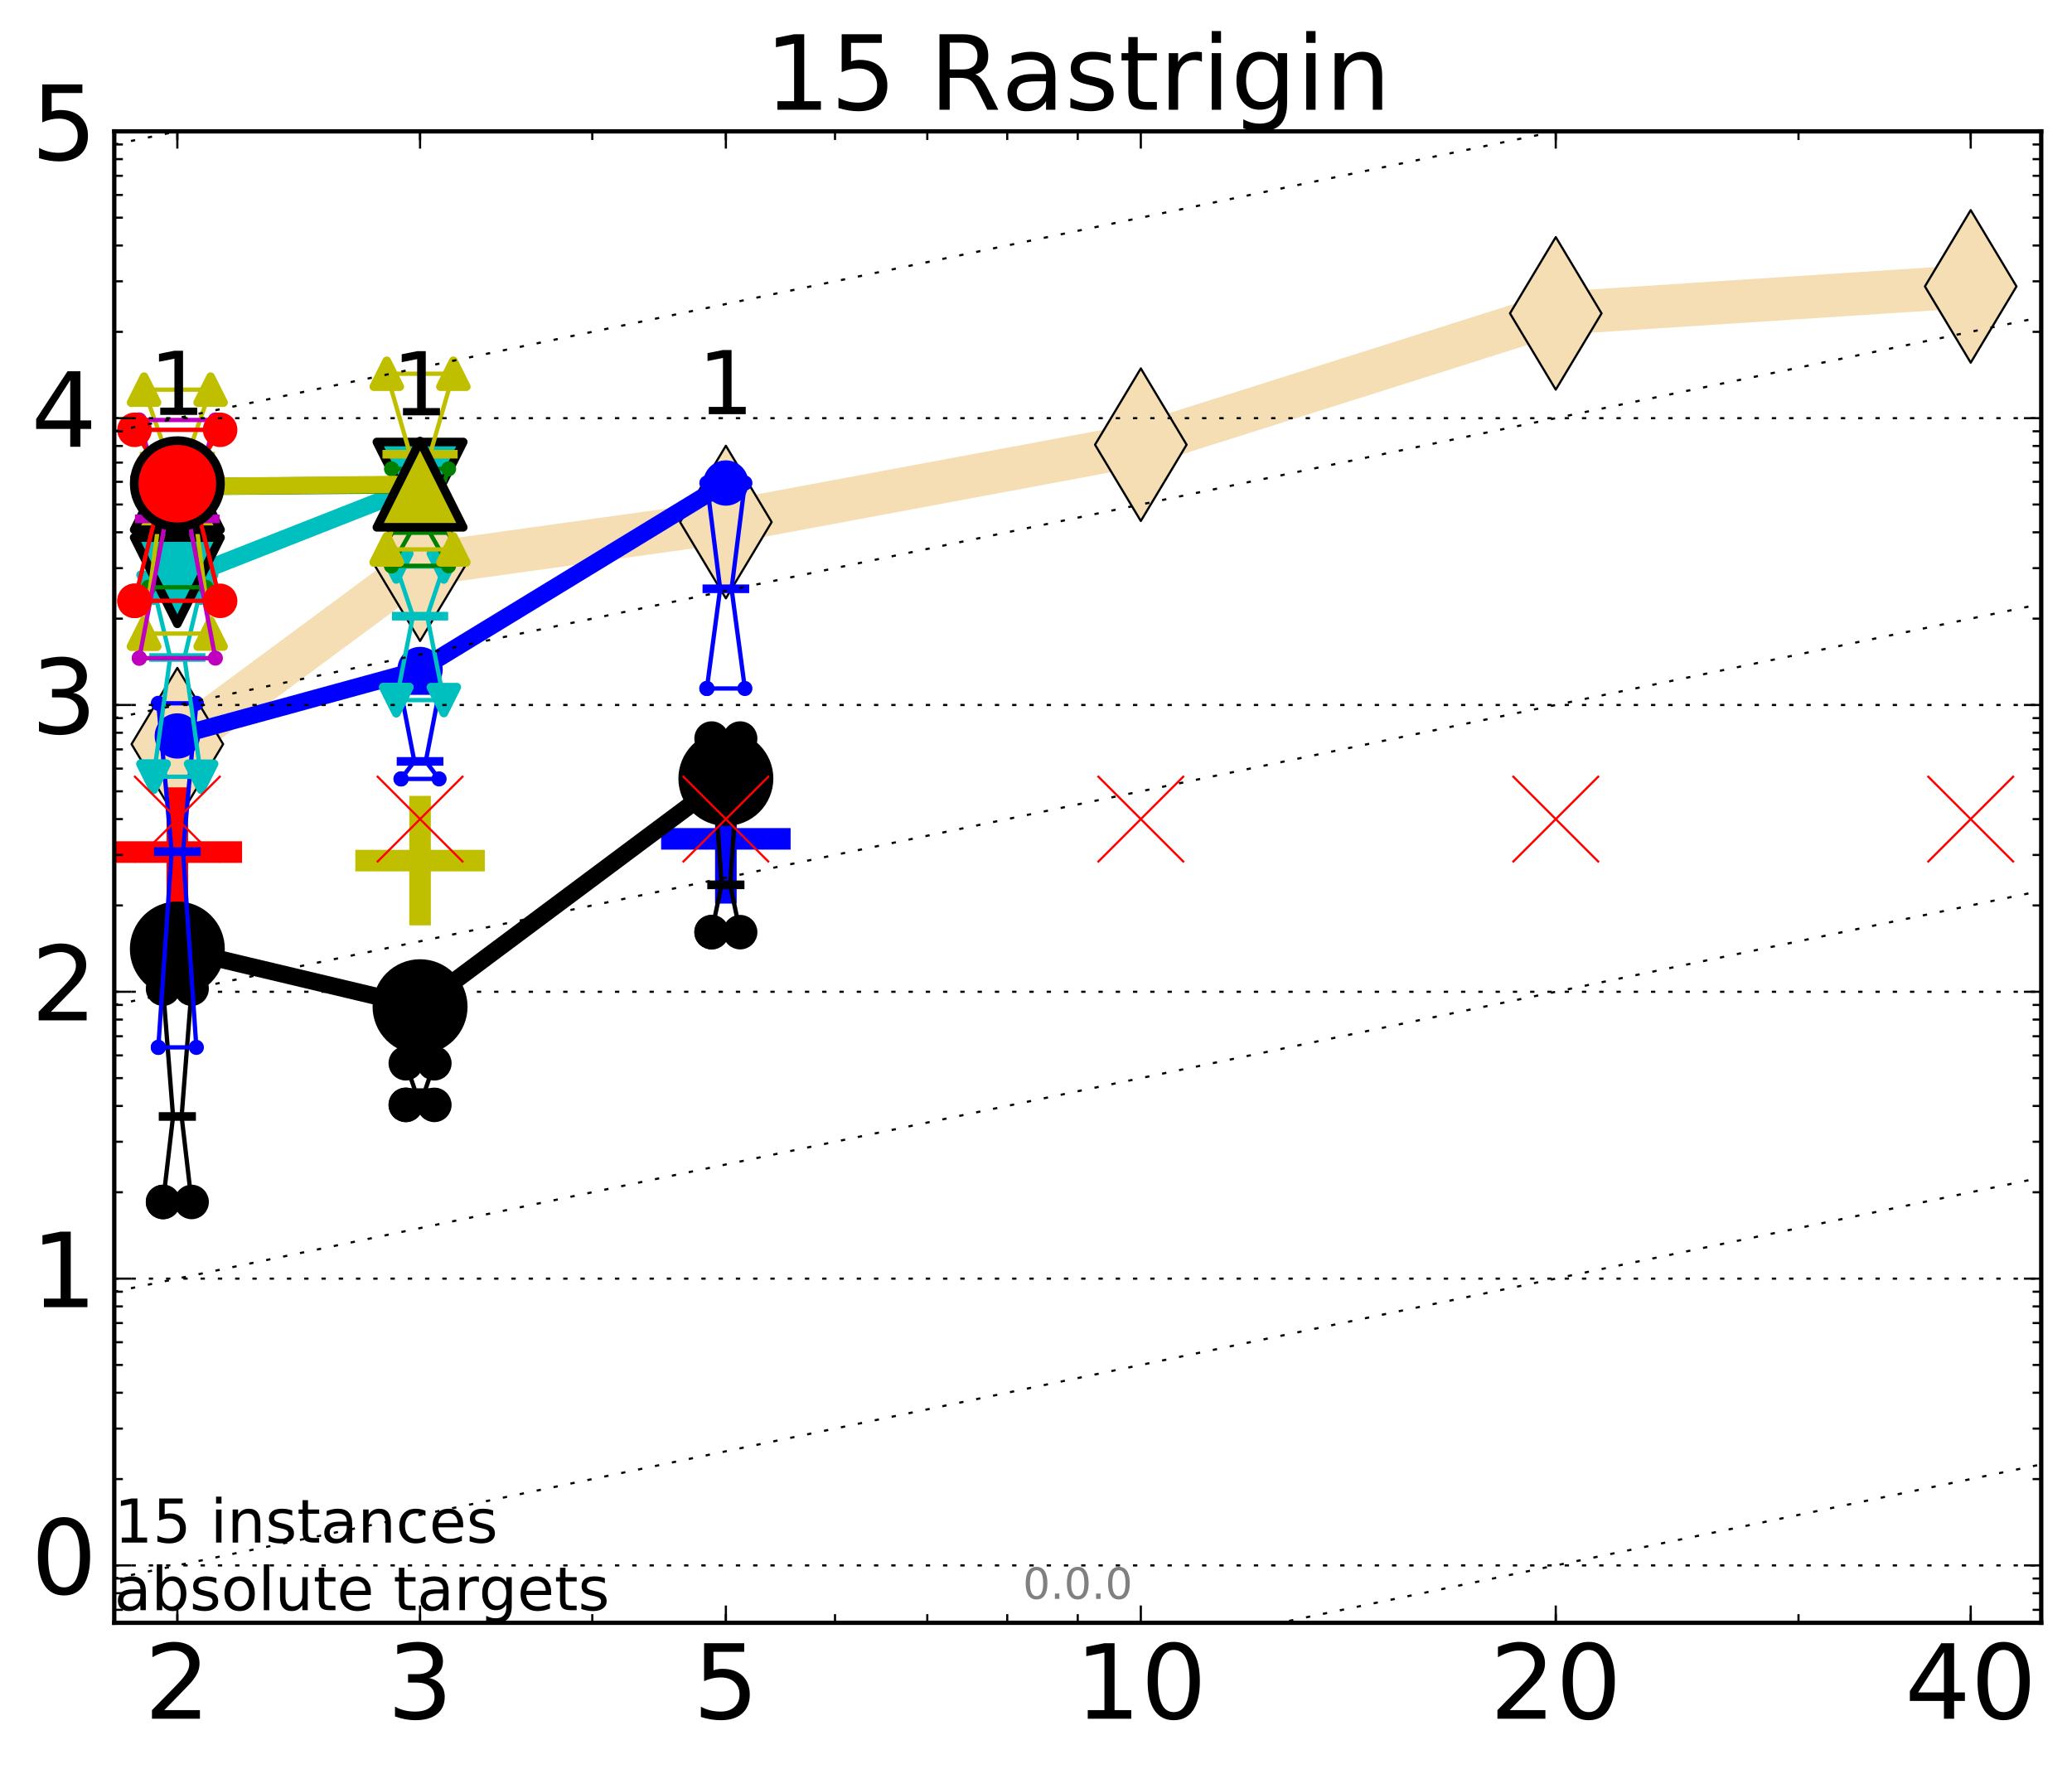 <?xml version="1.0" encoding="utf-8" standalone="no"?>
<!DOCTYPE svg PUBLIC "-//W3C//DTD SVG 1.1//EN"
  "http://www.w3.org/Graphics/SVG/1.1/DTD/svg11.dtd">
<!-- Created with matplotlib (http://matplotlib.org/) -->
<svg height="410pt" version="1.1" viewBox="0 0 480 410" width="480pt" xmlns="http://www.w3.org/2000/svg" xmlns:xlink="http://www.w3.org/1999/xlink">
 <defs>
  <style type="text/css">
*{stroke-linecap:butt;stroke-linejoin:round;stroke-miterlimit:100000;}
  </style>
 </defs>
 <g id="figure_1">
  <g id="patch_1">
   <path d="M 0 410.464 
L 480.07 410.464 
L 480.07 0 
L 0 0 
z
" style="fill:#ffffff;"/>
  </g>
  <g id="axes_1">
   <g id="patch_2">
    <path d="M 26.47 376.036 
L 472.87 376.036 
L 472.87 30.436 
L 26.47 30.436 
z
" style="fill:#ffffff;"/>
   </g>
   <g id="line2d_1">
    <path clip-path="url(#p4edd5c3b8f)" d="M 41.082 172.438 
L 97.312 130.851 
L 168.155 120.975 
L 264.282 103.052 
L 360.409 72.616 
L 456.536 66.367 
" style="fill:none;stroke:#f5deb3;stroke-linecap:square;stroke-width:10.0;"/>
    <defs>
     <path d="M -0 17.678 
L 10.607 0 
L 0 -17.678 
L -10.607 -0 
z
" id="mf34ca05c51" style="stroke:#000000;stroke-linejoin:miter;stroke-width:0.5;"/>
    </defs>
    <g clip-path="url(#p4edd5c3b8f)">
     <use style="fill:#f5deb3;stroke:#000000;stroke-linejoin:miter;stroke-width:0.5;" x="41.082" xlink:href="#mf34ca05c51" y="172.438"/>
     <use style="fill:#f5deb3;stroke:#000000;stroke-linejoin:miter;stroke-width:0.5;" x="97.312" xlink:href="#mf34ca05c51" y="130.851"/>
     <use style="fill:#f5deb3;stroke:#000000;stroke-linejoin:miter;stroke-width:0.5;" x="168.155" xlink:href="#mf34ca05c51" y="120.975"/>
     <use style="fill:#f5deb3;stroke:#000000;stroke-linejoin:miter;stroke-width:0.5;" x="264.282" xlink:href="#mf34ca05c51" y="103.052"/>
     <use style="fill:#f5deb3;stroke:#000000;stroke-linejoin:miter;stroke-width:0.5;" x="360.409" xlink:href="#mf34ca05c51" y="72.616"/>
     <use style="fill:#f5deb3;stroke:#000000;stroke-linejoin:miter;stroke-width:0.5;" x="456.536" xlink:href="#mf34ca05c51" y="66.367"/>
    </g>
   </g>
   <g id="line2d_2">
    <defs>
     <path d="M -15 0 
L 15 0 
M 0 15 
L 0 -15 
" id="m57c869411b" style="stroke:#ff0000;stroke-width:5.0;"/>
    </defs>
    <g clip-path="url(#p4edd5c3b8f)">
     <use style="fill:#ff0000;stroke:#ff0000;stroke-width:5.0;" x="41.082" xlink:href="#m57c869411b" y="197.445"/>
    </g>
   </g>
   <g id="line2d_3">
    <defs>
     <path d="M -15 0 
L 15 0 
M 0 15 
L 0 -15 
" id="m57e0b9fef7" style="stroke:#bfbf00;stroke-width:5.0;"/>
    </defs>
    <g clip-path="url(#p4edd5c3b8f)">
     <use style="fill:#bfbf00;stroke:#bfbf00;stroke-width:5.0;" x="97.312" xlink:href="#m57e0b9fef7" y="199.423"/>
    </g>
   </g>
   <g id="line2d_4">
    <defs>
     <path d="M -15 0 
L 15 0 
M 0 15 
L 0 -15 
" id="m295cfda781" style="stroke:#0000ff;stroke-width:5.0;"/>
    </defs>
    <g clip-path="url(#p4edd5c3b8f)">
     <use style="fill:#0000ff;stroke:#0000ff;stroke-width:5.0;" x="168.155" xlink:href="#m295cfda781" y="194.379"/>
    </g>
   </g>
   <g id="line2d_5">
    <path clip-path="url(#p4edd5c3b8f)" d="M 37.777 278.526 
L 40.09 258.715 
L 37.777 229.108 
L 44.386 229.108 
L 42.073 258.715 
L 44.386 278.526 
L 37.777 278.526 
" style="fill:none;stroke:#000000;stroke-linecap:square;"/>
    <defs>
     <path d="M 0 0 
C 0 0 0 0 0 0 
C 0 0 0 0 0 0 
C 0 0 0 0 0 0 
C 0 0 0 0 0 0 
C 0 0 0 0 0 0 
C 0 0 0 0 0 0 
C 0 0 0 0 0 0 
C 0 0 0 0 0 0 
z
" id="m5ee3e3ff58" style="stroke:#000000;stroke-width:2.0;"/>
    </defs>
    <g clip-path="url(#p4edd5c3b8f)">
     <use style="stroke:#000000;stroke-width:2.0;" x="37.777" xlink:href="#m5ee3e3ff58" y="278.526"/>
     <use style="stroke:#000000;stroke-width:2.0;" x="40.09" xlink:href="#m5ee3e3ff58" y="258.715"/>
     <use style="stroke:#000000;stroke-width:2.0;" x="37.777" xlink:href="#m5ee3e3ff58" y="229.108"/>
     <use style="stroke:#000000;stroke-width:2.0;" x="44.386" xlink:href="#m5ee3e3ff58" y="229.108"/>
     <use style="stroke:#000000;stroke-width:2.0;" x="42.073" xlink:href="#m5ee3e3ff58" y="258.715"/>
     <use style="stroke:#000000;stroke-width:2.0;" x="44.386" xlink:href="#m5ee3e3ff58" y="278.526"/>
     <use style="stroke:#000000;stroke-width:2.0;" x="37.777" xlink:href="#m5ee3e3ff58" y="278.526"/>
    </g>
   </g>
   <g id="line2d_6">
    <path clip-path="url(#p4edd5c3b8f)" d="M 37.777 278.526 
L 44.386 278.526 
L 44.386 229.108 
L 37.777 229.108 
L 37.777 278.526 
" style="fill:none;"/>
    <defs>
     <path d="M 0 3 
C 0.796 3 1.559 2.684 2.121 2.121 
C 2.684 1.559 3 0.796 3 0 
C 3 -0.796 2.684 -1.559 2.121 -2.121 
C 1.559 -2.684 0.796 -3 0 -3 
C -0.796 -3 -1.559 -2.684 -2.121 -2.121 
C -2.684 -1.559 -3 -0.796 -3 0 
C -3 0.796 -2.684 1.559 -2.121 2.121 
C -1.559 2.684 -0.796 3 0 3 
z
" id="mf1eefdb84c" style="stroke:#000000;stroke-width:2.0;"/>
    </defs>
    <g clip-path="url(#p4edd5c3b8f)">
     <use style="stroke:#000000;stroke-width:2.0;" x="37.777" xlink:href="#mf1eefdb84c" y="278.526"/>
     <use style="stroke:#000000;stroke-width:2.0;" x="44.386" xlink:href="#mf1eefdb84c" y="278.526"/>
     <use style="stroke:#000000;stroke-width:2.0;" x="44.386" xlink:href="#mf1eefdb84c" y="229.108"/>
     <use style="stroke:#000000;stroke-width:2.0;" x="37.777" xlink:href="#mf1eefdb84c" y="229.108"/>
     <use style="stroke:#000000;stroke-width:2.0;" x="37.777" xlink:href="#mf1eefdb84c" y="278.526"/>
    </g>
   </g>
   <g id="line2d_7">
    <path clip-path="url(#p4edd5c3b8f)" d="M 37.777 258.715 
L 44.386 258.715 
" style="fill:none;stroke:#000000;stroke-linecap:square;stroke-width:2.0;"/>
    <g clip-path="url(#p4edd5c3b8f)">
     <use style="stroke:#000000;stroke-width:2.0;" x="37.777" xlink:href="#m5ee3e3ff58" y="258.715"/>
     <use style="stroke:#000000;stroke-width:2.0;" x="44.386" xlink:href="#m5ee3e3ff58" y="258.715"/>
    </g>
   </g>
   <g id="line2d_8">
    <path clip-path="url(#p4edd5c3b8f)" d="M 94.008 256.029 
L 96.321 253.191 
L 94.008 246.385 
L 100.617 246.385 
L 98.304 253.191 
L 100.617 256.029 
L 94.008 256.029 
" style="fill:none;stroke:#000000;stroke-linecap:square;"/>
    <g clip-path="url(#p4edd5c3b8f)">
     <use style="stroke:#000000;stroke-width:2.0;" x="94.008" xlink:href="#m5ee3e3ff58" y="256.029"/>
     <use style="stroke:#000000;stroke-width:2.0;" x="96.321" xlink:href="#m5ee3e3ff58" y="253.191"/>
     <use style="stroke:#000000;stroke-width:2.0;" x="94.008" xlink:href="#m5ee3e3ff58" y="246.385"/>
     <use style="stroke:#000000;stroke-width:2.0;" x="100.617" xlink:href="#m5ee3e3ff58" y="246.385"/>
     <use style="stroke:#000000;stroke-width:2.0;" x="98.304" xlink:href="#m5ee3e3ff58" y="253.191"/>
     <use style="stroke:#000000;stroke-width:2.0;" x="100.617" xlink:href="#m5ee3e3ff58" y="256.029"/>
     <use style="stroke:#000000;stroke-width:2.0;" x="94.008" xlink:href="#m5ee3e3ff58" y="256.029"/>
    </g>
   </g>
   <g id="line2d_9">
    <path clip-path="url(#p4edd5c3b8f)" d="M 94.008 256.029 
L 100.617 256.029 
L 100.617 246.385 
L 94.008 246.385 
L 94.008 256.029 
" style="fill:none;"/>
    <g clip-path="url(#p4edd5c3b8f)">
     <use style="stroke:#000000;stroke-width:2.0;" x="94.008" xlink:href="#mf1eefdb84c" y="256.029"/>
     <use style="stroke:#000000;stroke-width:2.0;" x="100.617" xlink:href="#mf1eefdb84c" y="256.029"/>
     <use style="stroke:#000000;stroke-width:2.0;" x="100.617" xlink:href="#mf1eefdb84c" y="246.385"/>
     <use style="stroke:#000000;stroke-width:2.0;" x="94.008" xlink:href="#mf1eefdb84c" y="246.385"/>
     <use style="stroke:#000000;stroke-width:2.0;" x="94.008" xlink:href="#mf1eefdb84c" y="256.029"/>
    </g>
   </g>
   <g id="line2d_10">
    <path clip-path="url(#p4edd5c3b8f)" d="M 94.008 253.191 
L 100.617 253.191 
" style="fill:none;stroke:#000000;stroke-linecap:square;stroke-width:2.0;"/>
    <g clip-path="url(#p4edd5c3b8f)">
     <use style="stroke:#000000;stroke-width:2.0;" x="94.008" xlink:href="#m5ee3e3ff58" y="253.191"/>
     <use style="stroke:#000000;stroke-width:2.0;" x="100.617" xlink:href="#m5ee3e3ff58" y="253.191"/>
    </g>
   </g>
   <g id="line2d_11">
    <path clip-path="url(#p4edd5c3b8f)" d="M 164.85 216.003 
L 167.163 205.037 
L 164.85 171.144 
L 171.459 171.144 
L 169.146 205.037 
L 171.459 216.003 
L 164.85 216.003 
" style="fill:none;stroke:#000000;stroke-linecap:square;"/>
    <g clip-path="url(#p4edd5c3b8f)">
     <use style="stroke:#000000;stroke-width:2.0;" x="164.85" xlink:href="#m5ee3e3ff58" y="216.003"/>
     <use style="stroke:#000000;stroke-width:2.0;" x="167.163" xlink:href="#m5ee3e3ff58" y="205.037"/>
     <use style="stroke:#000000;stroke-width:2.0;" x="164.85" xlink:href="#m5ee3e3ff58" y="171.144"/>
     <use style="stroke:#000000;stroke-width:2.0;" x="171.459" xlink:href="#m5ee3e3ff58" y="171.144"/>
     <use style="stroke:#000000;stroke-width:2.0;" x="169.146" xlink:href="#m5ee3e3ff58" y="205.037"/>
     <use style="stroke:#000000;stroke-width:2.0;" x="171.459" xlink:href="#m5ee3e3ff58" y="216.003"/>
     <use style="stroke:#000000;stroke-width:2.0;" x="164.85" xlink:href="#m5ee3e3ff58" y="216.003"/>
    </g>
   </g>
   <g id="line2d_12">
    <path clip-path="url(#p4edd5c3b8f)" d="M 164.85 216.003 
L 171.459 216.003 
L 171.459 171.144 
L 164.85 171.144 
L 164.85 216.003 
" style="fill:none;"/>
    <g clip-path="url(#p4edd5c3b8f)">
     <use style="stroke:#000000;stroke-width:2.0;" x="164.85" xlink:href="#mf1eefdb84c" y="216.003"/>
     <use style="stroke:#000000;stroke-width:2.0;" x="171.459" xlink:href="#mf1eefdb84c" y="216.003"/>
     <use style="stroke:#000000;stroke-width:2.0;" x="171.459" xlink:href="#mf1eefdb84c" y="171.144"/>
     <use style="stroke:#000000;stroke-width:2.0;" x="164.85" xlink:href="#mf1eefdb84c" y="171.144"/>
     <use style="stroke:#000000;stroke-width:2.0;" x="164.85" xlink:href="#mf1eefdb84c" y="216.003"/>
    </g>
   </g>
   <g id="line2d_13">
    <path clip-path="url(#p4edd5c3b8f)" d="M 164.85 205.037 
L 171.459 205.037 
" style="fill:none;stroke:#000000;stroke-linecap:square;stroke-width:2.0;"/>
    <g clip-path="url(#p4edd5c3b8f)">
     <use style="stroke:#000000;stroke-width:2.0;" x="164.85" xlink:href="#m5ee3e3ff58" y="205.037"/>
     <use style="stroke:#000000;stroke-width:2.0;" x="171.459" xlink:href="#m5ee3e3ff58" y="205.037"/>
    </g>
   </g>
   <g id="line2d_14">
    <path clip-path="url(#p4edd5c3b8f)" d="M 41.082 219.904 
L 97.312 233.277 
" style="fill:none;stroke:#000000;stroke-linecap:square;stroke-width:4.0;"/>
    <g clip-path="url(#p4edd5c3b8f)">
     <use style="stroke:#000000;stroke-width:2.0;" x="41.082" xlink:href="#m5ee3e3ff58" y="219.904"/>
     <use style="stroke:#000000;stroke-width:2.0;" x="97.312" xlink:href="#m5ee3e3ff58" y="233.277"/>
    </g>
   </g>
   <g id="line2d_15">
    <path clip-path="url(#p4edd5c3b8f)" d="M 97.312 233.277 
L 168.155 180.396 
" style="fill:none;stroke:#000000;stroke-linecap:square;stroke-width:4.0;"/>
    <g clip-path="url(#p4edd5c3b8f)">
     <use style="stroke:#000000;stroke-width:2.0;" x="97.312" xlink:href="#m5ee3e3ff58" y="233.277"/>
     <use style="stroke:#000000;stroke-width:2.0;" x="168.155" xlink:href="#m5ee3e3ff58" y="180.396"/>
    </g>
   </g>
   <g id="line2d_16">
    <path clip-path="url(#p4edd5c3b8f)" d="M 41.082 219.904 
L 97.312 233.277 
L 168.155 180.396 
" style="fill:none;"/>
    <defs>
     <path d="M 0 10 
C 2.652 10 5.196 8.946 7.071 7.071 
C 8.946 5.196 10 2.652 10 0 
C 10 -2.652 8.946 -5.196 7.071 -7.071 
C 5.196 -8.946 2.652 -10 0 -10 
C -2.652 -10 -5.196 -8.946 -7.071 -7.071 
C -8.946 -5.196 -10 -2.652 -10 0 
C -10 2.652 -8.946 5.196 -7.071 7.071 
C -5.196 8.946 -2.652 10 0 10 
z
" id="m5762272fe8" style="stroke:#000000;stroke-width:2.0;"/>
    </defs>
    <g clip-path="url(#p4edd5c3b8f)">
     <use style="stroke:#000000;stroke-width:2.0;" x="41.082" xlink:href="#m5762272fe8" y="219.904"/>
     <use style="stroke:#000000;stroke-width:2.0;" x="97.312" xlink:href="#m5762272fe8" y="233.277"/>
     <use style="stroke:#000000;stroke-width:2.0;" x="168.155" xlink:href="#m5762272fe8" y="180.396"/>
    </g>
   </g>
   <g id="line2d_17">
    <path clip-path="url(#p4edd5c3b8f)" d="M 36.676 242.702 
L 39.76 197.351 
L 36.676 162.972 
L 45.488 162.972 
L 42.403 197.351 
L 45.488 242.702 
L 36.676 242.702 
" style="fill:none;stroke:#0000ff;stroke-linecap:square;"/>
    <defs>
     <path d="M 0 0 
C 0 0 0 0 0 0 
C 0 0 0 0 0 0 
C 0 0 0 0 0 0 
C 0 0 0 0 0 0 
C 0 0 0 0 0 0 
C 0 0 0 0 0 0 
C 0 0 0 0 0 0 
C 0 0 0 0 0 0 
z
" id="m96225d4500" style="stroke:#0000ff;stroke-width:0.5;"/>
    </defs>
    <g clip-path="url(#p4edd5c3b8f)">
     <use style="fill:#0000ff;stroke:#0000ff;stroke-width:0.5;" x="36.676" xlink:href="#m96225d4500" y="242.702"/>
     <use style="fill:#0000ff;stroke:#0000ff;stroke-width:0.5;" x="39.76" xlink:href="#m96225d4500" y="197.351"/>
     <use style="fill:#0000ff;stroke:#0000ff;stroke-width:0.5;" x="36.676" xlink:href="#m96225d4500" y="162.972"/>
     <use style="fill:#0000ff;stroke:#0000ff;stroke-width:0.5;" x="45.488" xlink:href="#m96225d4500" y="162.972"/>
     <use style="fill:#0000ff;stroke:#0000ff;stroke-width:0.5;" x="42.403" xlink:href="#m96225d4500" y="197.351"/>
     <use style="fill:#0000ff;stroke:#0000ff;stroke-width:0.5;" x="45.488" xlink:href="#m96225d4500" y="242.702"/>
     <use style="fill:#0000ff;stroke:#0000ff;stroke-width:0.5;" x="36.676" xlink:href="#m96225d4500" y="242.702"/>
    </g>
   </g>
   <g id="line2d_18">
    <path clip-path="url(#p4edd5c3b8f)" d="M 36.676 242.702 
L 45.488 242.702 
L 45.488 162.972 
L 36.676 162.972 
L 36.676 242.702 
" style="fill:none;"/>
    <defs>
     <path d="M 0 1.5 
C 0.398 1.5 0.779 1.342 1.061 1.061 
C 1.342 0.779 1.5 0.398 1.5 0 
C 1.5 -0.398 1.342 -0.779 1.061 -1.061 
C 0.779 -1.342 0.398 -1.5 0 -1.5 
C -0.398 -1.5 -0.779 -1.342 -1.061 -1.061 
C -1.342 -0.779 -1.5 -0.398 -1.5 0 
C -1.5 0.398 -1.342 0.779 -1.061 1.061 
C -0.779 1.342 -0.398 1.5 0 1.5 
z
" id="mdf90d5e130" style="stroke:#0000ff;stroke-width:0.5;"/>
    </defs>
    <g clip-path="url(#p4edd5c3b8f)">
     <use style="fill:#0000ff;stroke:#0000ff;stroke-width:0.5;" x="36.676" xlink:href="#mdf90d5e130" y="242.702"/>
     <use style="fill:#0000ff;stroke:#0000ff;stroke-width:0.5;" x="45.488" xlink:href="#mdf90d5e130" y="242.702"/>
     <use style="fill:#0000ff;stroke:#0000ff;stroke-width:0.5;" x="45.488" xlink:href="#mdf90d5e130" y="162.972"/>
     <use style="fill:#0000ff;stroke:#0000ff;stroke-width:0.5;" x="36.676" xlink:href="#mdf90d5e130" y="162.972"/>
     <use style="fill:#0000ff;stroke:#0000ff;stroke-width:0.5;" x="36.676" xlink:href="#mdf90d5e130" y="242.702"/>
    </g>
   </g>
   <g id="line2d_19">
    <path clip-path="url(#p4edd5c3b8f)" d="M 36.676 197.351 
L 45.488 197.351 
" style="fill:none;stroke:#0000ff;stroke-linecap:square;stroke-width:2.0;"/>
    <g clip-path="url(#p4edd5c3b8f)">
     <use style="fill:#0000ff;stroke:#0000ff;stroke-width:0.5;" x="36.676" xlink:href="#m96225d4500" y="197.351"/>
     <use style="fill:#0000ff;stroke:#0000ff;stroke-width:0.5;" x="45.488" xlink:href="#m96225d4500" y="197.351"/>
    </g>
   </g>
   <g id="line2d_20">
    <path clip-path="url(#p4edd5c3b8f)" d="M 92.906 180.493 
L 95.991 176.437 
L 92.906 160.512 
L 101.718 160.512 
L 98.634 176.437 
L 101.718 180.493 
L 92.906 180.493 
" style="fill:none;stroke:#0000ff;stroke-linecap:square;"/>
    <g clip-path="url(#p4edd5c3b8f)">
     <use style="fill:#0000ff;stroke:#0000ff;stroke-width:0.5;" x="92.906" xlink:href="#m96225d4500" y="180.493"/>
     <use style="fill:#0000ff;stroke:#0000ff;stroke-width:0.5;" x="95.991" xlink:href="#m96225d4500" y="176.437"/>
     <use style="fill:#0000ff;stroke:#0000ff;stroke-width:0.5;" x="92.906" xlink:href="#m96225d4500" y="160.512"/>
     <use style="fill:#0000ff;stroke:#0000ff;stroke-width:0.5;" x="101.718" xlink:href="#m96225d4500" y="160.512"/>
     <use style="fill:#0000ff;stroke:#0000ff;stroke-width:0.5;" x="98.634" xlink:href="#m96225d4500" y="176.437"/>
     <use style="fill:#0000ff;stroke:#0000ff;stroke-width:0.5;" x="101.718" xlink:href="#m96225d4500" y="180.493"/>
     <use style="fill:#0000ff;stroke:#0000ff;stroke-width:0.5;" x="92.906" xlink:href="#m96225d4500" y="180.493"/>
    </g>
   </g>
   <g id="line2d_21">
    <path clip-path="url(#p4edd5c3b8f)" d="M 92.906 180.493 
L 101.718 180.493 
L 101.718 160.512 
L 92.906 160.512 
L 92.906 180.493 
" style="fill:none;"/>
    <g clip-path="url(#p4edd5c3b8f)">
     <use style="fill:#0000ff;stroke:#0000ff;stroke-width:0.5;" x="92.906" xlink:href="#mdf90d5e130" y="180.493"/>
     <use style="fill:#0000ff;stroke:#0000ff;stroke-width:0.5;" x="101.718" xlink:href="#mdf90d5e130" y="180.493"/>
     <use style="fill:#0000ff;stroke:#0000ff;stroke-width:0.5;" x="101.718" xlink:href="#mdf90d5e130" y="160.512"/>
     <use style="fill:#0000ff;stroke:#0000ff;stroke-width:0.5;" x="92.906" xlink:href="#mdf90d5e130" y="160.512"/>
     <use style="fill:#0000ff;stroke:#0000ff;stroke-width:0.5;" x="92.906" xlink:href="#mdf90d5e130" y="180.493"/>
    </g>
   </g>
   <g id="line2d_22">
    <path clip-path="url(#p4edd5c3b8f)" d="M 92.906 176.437 
L 101.718 176.437 
" style="fill:none;stroke:#0000ff;stroke-linecap:square;stroke-width:2.0;"/>
    <g clip-path="url(#p4edd5c3b8f)">
     <use style="fill:#0000ff;stroke:#0000ff;stroke-width:0.5;" x="92.906" xlink:href="#m96225d4500" y="176.437"/>
     <use style="fill:#0000ff;stroke:#0000ff;stroke-width:0.5;" x="101.718" xlink:href="#m96225d4500" y="176.437"/>
    </g>
   </g>
   <g id="line2d_23">
    <path clip-path="url(#p4edd5c3b8f)" d="M 163.749 159.542 
L 166.833 136.438 
L 163.749 111.926 
L 172.561 111.926 
L 169.476 136.438 
L 172.561 159.542 
L 163.749 159.542 
" style="fill:none;stroke:#0000ff;stroke-linecap:square;"/>
    <g clip-path="url(#p4edd5c3b8f)">
     <use style="fill:#0000ff;stroke:#0000ff;stroke-width:0.5;" x="163.749" xlink:href="#m96225d4500" y="159.542"/>
     <use style="fill:#0000ff;stroke:#0000ff;stroke-width:0.5;" x="166.833" xlink:href="#m96225d4500" y="136.438"/>
     <use style="fill:#0000ff;stroke:#0000ff;stroke-width:0.5;" x="163.749" xlink:href="#m96225d4500" y="111.926"/>
     <use style="fill:#0000ff;stroke:#0000ff;stroke-width:0.5;" x="172.561" xlink:href="#m96225d4500" y="111.926"/>
     <use style="fill:#0000ff;stroke:#0000ff;stroke-width:0.5;" x="169.476" xlink:href="#m96225d4500" y="136.438"/>
     <use style="fill:#0000ff;stroke:#0000ff;stroke-width:0.5;" x="172.561" xlink:href="#m96225d4500" y="159.542"/>
     <use style="fill:#0000ff;stroke:#0000ff;stroke-width:0.5;" x="163.749" xlink:href="#m96225d4500" y="159.542"/>
    </g>
   </g>
   <g id="line2d_24">
    <path clip-path="url(#p4edd5c3b8f)" d="M 163.749 159.542 
L 172.561 159.542 
L 172.561 111.926 
L 163.749 111.926 
L 163.749 159.542 
" style="fill:none;"/>
    <g clip-path="url(#p4edd5c3b8f)">
     <use style="fill:#0000ff;stroke:#0000ff;stroke-width:0.5;" x="163.749" xlink:href="#mdf90d5e130" y="159.542"/>
     <use style="fill:#0000ff;stroke:#0000ff;stroke-width:0.5;" x="172.561" xlink:href="#mdf90d5e130" y="159.542"/>
     <use style="fill:#0000ff;stroke:#0000ff;stroke-width:0.5;" x="172.561" xlink:href="#mdf90d5e130" y="111.926"/>
     <use style="fill:#0000ff;stroke:#0000ff;stroke-width:0.5;" x="163.749" xlink:href="#mdf90d5e130" y="111.926"/>
     <use style="fill:#0000ff;stroke:#0000ff;stroke-width:0.5;" x="163.749" xlink:href="#mdf90d5e130" y="159.542"/>
    </g>
   </g>
   <g id="line2d_25">
    <path clip-path="url(#p4edd5c3b8f)" d="M 163.749 136.438 
L 172.561 136.438 
" style="fill:none;stroke:#0000ff;stroke-linecap:square;stroke-width:2.0;"/>
    <g clip-path="url(#p4edd5c3b8f)">
     <use style="fill:#0000ff;stroke:#0000ff;stroke-width:0.5;" x="163.749" xlink:href="#m96225d4500" y="136.438"/>
     <use style="fill:#0000ff;stroke:#0000ff;stroke-width:0.5;" x="172.561" xlink:href="#m96225d4500" y="136.438"/>
    </g>
   </g>
   <g id="line2d_26">
    <path clip-path="url(#p4edd5c3b8f)" d="M 41.082 170.543 
L 97.312 155.141 
" style="fill:none;stroke:#0000ff;stroke-linecap:square;stroke-width:4.0;"/>
    <g clip-path="url(#p4edd5c3b8f)">
     <use style="fill:#0000ff;stroke:#0000ff;stroke-width:0.5;" x="41.082" xlink:href="#m96225d4500" y="170.543"/>
     <use style="fill:#0000ff;stroke:#0000ff;stroke-width:0.5;" x="97.312" xlink:href="#m96225d4500" y="155.141"/>
    </g>
   </g>
   <g id="line2d_27">
    <path clip-path="url(#p4edd5c3b8f)" d="M 97.312 155.141 
L 168.155 111.926 
" style="fill:none;stroke:#0000ff;stroke-linecap:square;stroke-width:4.0;"/>
    <g clip-path="url(#p4edd5c3b8f)">
     <use style="fill:#0000ff;stroke:#0000ff;stroke-width:0.5;" x="97.312" xlink:href="#m96225d4500" y="155.141"/>
     <use style="fill:#0000ff;stroke:#0000ff;stroke-width:0.5;" x="168.155" xlink:href="#m96225d4500" y="111.926"/>
    </g>
   </g>
   <g id="line2d_28">
    <path clip-path="url(#p4edd5c3b8f)" d="M 41.082 170.543 
L 97.312 155.141 
L 168.155 111.926 
" style="fill:none;"/>
    <defs>
     <path d="M 0 5 
C 1.326 5 2.598 4.473 3.536 3.536 
C 4.473 2.598 5 1.326 5 0 
C 5 -1.326 4.473 -2.598 3.536 -3.536 
C 2.598 -4.473 1.326 -5 0 -5 
C -1.326 -5 -2.598 -4.473 -3.536 -3.536 
C -4.473 -2.598 -5 -1.326 -5 0 
C -5 1.326 -4.473 2.598 -3.536 3.536 
C -2.598 4.473 -1.326 5 0 5 
z
" id="m929f34b6d2" style="stroke:#0000ff;stroke-width:0.5;"/>
    </defs>
    <g clip-path="url(#p4edd5c3b8f)">
     <use style="fill:#0000ff;stroke:#0000ff;stroke-width:0.5;" x="41.082" xlink:href="#m929f34b6d2" y="170.543"/>
     <use style="fill:#0000ff;stroke:#0000ff;stroke-width:0.5;" x="97.312" xlink:href="#m929f34b6d2" y="155.141"/>
     <use style="fill:#0000ff;stroke:#0000ff;stroke-width:0.5;" x="168.155" xlink:href="#m929f34b6d2" y="111.926"/>
    </g>
   </g>
   <g id="line2d_29">
    <path clip-path="url(#p4edd5c3b8f)" d="M 35.574 179.992 
L 39.429 152.357 
L 35.574 136.205 
L 46.589 136.205 
L 42.734 152.357 
L 46.589 179.992 
L 35.574 179.992 
" style="fill:none;stroke:#00bfbf;stroke-linecap:square;"/>
    <defs>
     <path d="M 0 0 
L 0 0 
L 0 0 
z
" id="mb3d4277d03" style="stroke:#00bfbf;stroke-linejoin:miter;stroke-width:2.0;"/>
    </defs>
    <g clip-path="url(#p4edd5c3b8f)">
     <use style="fill:#00bfbf;stroke:#00bfbf;stroke-linejoin:miter;stroke-width:2.0;" x="35.574" xlink:href="#mb3d4277d03" y="179.992"/>
     <use style="fill:#00bfbf;stroke:#00bfbf;stroke-linejoin:miter;stroke-width:2.0;" x="39.429" xlink:href="#mb3d4277d03" y="152.357"/>
     <use style="fill:#00bfbf;stroke:#00bfbf;stroke-linejoin:miter;stroke-width:2.0;" x="35.574" xlink:href="#mb3d4277d03" y="136.205"/>
     <use style="fill:#00bfbf;stroke:#00bfbf;stroke-linejoin:miter;stroke-width:2.0;" x="46.589" xlink:href="#mb3d4277d03" y="136.205"/>
     <use style="fill:#00bfbf;stroke:#00bfbf;stroke-linejoin:miter;stroke-width:2.0;" x="42.734" xlink:href="#mb3d4277d03" y="152.357"/>
     <use style="fill:#00bfbf;stroke:#00bfbf;stroke-linejoin:miter;stroke-width:2.0;" x="46.589" xlink:href="#mb3d4277d03" y="179.992"/>
     <use style="fill:#00bfbf;stroke:#00bfbf;stroke-linejoin:miter;stroke-width:2.0;" x="35.574" xlink:href="#mb3d4277d03" y="179.992"/>
    </g>
   </g>
   <g id="line2d_30">
    <path clip-path="url(#p4edd5c3b8f)" d="M 35.574 179.992 
L 46.589 179.992 
L 46.589 136.205 
L 35.574 136.205 
L 35.574 179.992 
" style="fill:none;"/>
    <defs>
     <path d="M -0 3 
L 3 -3 
L -3 -3 
z
" id="m9f9ae76810" style="stroke:#00bfbf;stroke-linejoin:miter;stroke-width:2.0;"/>
    </defs>
    <g clip-path="url(#p4edd5c3b8f)">
     <use style="fill:#00bfbf;stroke:#00bfbf;stroke-linejoin:miter;stroke-width:2.0;" x="35.574" xlink:href="#m9f9ae76810" y="179.992"/>
     <use style="fill:#00bfbf;stroke:#00bfbf;stroke-linejoin:miter;stroke-width:2.0;" x="46.589" xlink:href="#m9f9ae76810" y="179.992"/>
     <use style="fill:#00bfbf;stroke:#00bfbf;stroke-linejoin:miter;stroke-width:2.0;" x="46.589" xlink:href="#m9f9ae76810" y="136.205"/>
     <use style="fill:#00bfbf;stroke:#00bfbf;stroke-linejoin:miter;stroke-width:2.0;" x="35.574" xlink:href="#m9f9ae76810" y="136.205"/>
     <use style="fill:#00bfbf;stroke:#00bfbf;stroke-linejoin:miter;stroke-width:2.0;" x="35.574" xlink:href="#m9f9ae76810" y="179.992"/>
    </g>
   </g>
   <g id="line2d_31">
    <path clip-path="url(#p4edd5c3b8f)" d="M 35.574 152.357 
L 46.589 152.357 
" style="fill:none;stroke:#00bfbf;stroke-linecap:square;stroke-width:2.0;"/>
    <g clip-path="url(#p4edd5c3b8f)">
     <use style="fill:#00bfbf;stroke:#00bfbf;stroke-linejoin:miter;stroke-width:2.0;" x="35.574" xlink:href="#mb3d4277d03" y="152.357"/>
     <use style="fill:#00bfbf;stroke:#00bfbf;stroke-linejoin:miter;stroke-width:2.0;" x="46.589" xlink:href="#mb3d4277d03" y="152.357"/>
    </g>
   </g>
   <g id="line2d_32">
    <path clip-path="url(#p4edd5c3b8f)" d="M 91.805 162.227 
L 95.66 142.781 
L 91.805 131.267 
L 102.82 131.267 
L 98.965 142.781 
L 102.82 162.227 
L 91.805 162.227 
" style="fill:none;stroke:#00bfbf;stroke-linecap:square;"/>
    <g clip-path="url(#p4edd5c3b8f)">
     <use style="fill:#00bfbf;stroke:#00bfbf;stroke-linejoin:miter;stroke-width:2.0;" x="91.805" xlink:href="#mb3d4277d03" y="162.227"/>
     <use style="fill:#00bfbf;stroke:#00bfbf;stroke-linejoin:miter;stroke-width:2.0;" x="95.66" xlink:href="#mb3d4277d03" y="142.781"/>
     <use style="fill:#00bfbf;stroke:#00bfbf;stroke-linejoin:miter;stroke-width:2.0;" x="91.805" xlink:href="#mb3d4277d03" y="131.267"/>
     <use style="fill:#00bfbf;stroke:#00bfbf;stroke-linejoin:miter;stroke-width:2.0;" x="102.82" xlink:href="#mb3d4277d03" y="131.267"/>
     <use style="fill:#00bfbf;stroke:#00bfbf;stroke-linejoin:miter;stroke-width:2.0;" x="98.965" xlink:href="#mb3d4277d03" y="142.781"/>
     <use style="fill:#00bfbf;stroke:#00bfbf;stroke-linejoin:miter;stroke-width:2.0;" x="102.82" xlink:href="#mb3d4277d03" y="162.227"/>
     <use style="fill:#00bfbf;stroke:#00bfbf;stroke-linejoin:miter;stroke-width:2.0;" x="91.805" xlink:href="#mb3d4277d03" y="162.227"/>
    </g>
   </g>
   <g id="line2d_33">
    <path clip-path="url(#p4edd5c3b8f)" d="M 91.805 162.227 
L 102.82 162.227 
L 102.82 131.267 
L 91.805 131.267 
L 91.805 162.227 
" style="fill:none;"/>
    <g clip-path="url(#p4edd5c3b8f)">
     <use style="fill:#00bfbf;stroke:#00bfbf;stroke-linejoin:miter;stroke-width:2.0;" x="91.805" xlink:href="#m9f9ae76810" y="162.227"/>
     <use style="fill:#00bfbf;stroke:#00bfbf;stroke-linejoin:miter;stroke-width:2.0;" x="102.82" xlink:href="#m9f9ae76810" y="162.227"/>
     <use style="fill:#00bfbf;stroke:#00bfbf;stroke-linejoin:miter;stroke-width:2.0;" x="102.82" xlink:href="#m9f9ae76810" y="131.267"/>
     <use style="fill:#00bfbf;stroke:#00bfbf;stroke-linejoin:miter;stroke-width:2.0;" x="91.805" xlink:href="#m9f9ae76810" y="131.267"/>
     <use style="fill:#00bfbf;stroke:#00bfbf;stroke-linejoin:miter;stroke-width:2.0;" x="91.805" xlink:href="#m9f9ae76810" y="162.227"/>
    </g>
   </g>
   <g id="line2d_34">
    <path clip-path="url(#p4edd5c3b8f)" d="M 91.805 142.781 
L 102.82 142.781 
" style="fill:none;stroke:#00bfbf;stroke-linecap:square;stroke-width:2.0;"/>
    <g clip-path="url(#p4edd5c3b8f)">
     <use style="fill:#00bfbf;stroke:#00bfbf;stroke-linejoin:miter;stroke-width:2.0;" x="91.805" xlink:href="#mb3d4277d03" y="142.781"/>
     <use style="fill:#00bfbf;stroke:#00bfbf;stroke-linejoin:miter;stroke-width:2.0;" x="102.82" xlink:href="#mb3d4277d03" y="142.781"/>
    </g>
   </g>
   <g id="line2d_35">
    <path clip-path="url(#p4edd5c3b8f)" d="M 41.082 134.552 
L 97.312 112.422 
" style="fill:none;stroke:#00bfbf;stroke-linecap:square;stroke-width:4.0;"/>
    <defs>
     <path d="M 0 0 
L 0 0 
L 0 0 
z
" id="m4462ca1bec" style="stroke:#000000;stroke-linejoin:miter;stroke-width:2.0;"/>
    </defs>
    <g clip-path="url(#p4edd5c3b8f)">
     <use style="fill:#00bfbf;stroke:#000000;stroke-linejoin:miter;stroke-width:2.0;" x="41.082" xlink:href="#m4462ca1bec" y="134.552"/>
     <use style="fill:#00bfbf;stroke:#000000;stroke-linejoin:miter;stroke-width:2.0;" x="97.312" xlink:href="#m4462ca1bec" y="112.422"/>
    </g>
   </g>
   <g id="line2d_36">
    <path clip-path="url(#p4edd5c3b8f)" d="M 41.082 134.552 
L 97.312 112.422 
" style="fill:none;"/>
    <defs>
     <path d="M -0 10 
L 10 -10 
L -10 -10 
z
" id="mce80d14ea8" style="stroke:#000000;stroke-linejoin:miter;stroke-width:2.0;"/>
    </defs>
    <g clip-path="url(#p4edd5c3b8f)">
     <use style="fill:#00bfbf;stroke:#000000;stroke-linejoin:miter;stroke-width:2.0;" x="41.082" xlink:href="#mce80d14ea8" y="134.552"/>
     <use style="fill:#00bfbf;stroke:#000000;stroke-linejoin:miter;stroke-width:2.0;" x="97.312" xlink:href="#mce80d14ea8" y="112.422"/>
    </g>
   </g>
   <g id="line2d_37">
    <path clip-path="url(#p4edd5c3b8f)" d="M 34.473 136.092 
L 39.099 119.488 
L 34.473 112.76 
L 47.691 112.76 
L 43.064 119.488 
L 47.691 136.092 
L 34.473 136.092 
" style="fill:none;stroke:#008000;stroke-linecap:square;"/>
    <defs>
     <path d="M 0 0 
C 0 0 0 0 0 0 
C 0 0 0 0 0 0 
C 0 0 0 0 0 0 
C 0 0 0 0 0 0 
C 0 0 0 0 0 0 
C 0 0 0 0 0 0 
C 0 0 0 0 0 0 
C 0 0 0 0 0 0 
z
" id="m4911a56608" style="stroke:#008000;stroke-width:0.5;"/>
    </defs>
    <g clip-path="url(#p4edd5c3b8f)">
     <use style="fill:#008000;stroke:#008000;stroke-width:0.5;" x="34.473" xlink:href="#m4911a56608" y="136.092"/>
     <use style="fill:#008000;stroke:#008000;stroke-width:0.5;" x="39.099" xlink:href="#m4911a56608" y="119.488"/>
     <use style="fill:#008000;stroke:#008000;stroke-width:0.5;" x="34.473" xlink:href="#m4911a56608" y="112.76"/>
     <use style="fill:#008000;stroke:#008000;stroke-width:0.5;" x="47.691" xlink:href="#m4911a56608" y="112.76"/>
     <use style="fill:#008000;stroke:#008000;stroke-width:0.5;" x="43.064" xlink:href="#m4911a56608" y="119.488"/>
     <use style="fill:#008000;stroke:#008000;stroke-width:0.5;" x="47.691" xlink:href="#m4911a56608" y="136.092"/>
     <use style="fill:#008000;stroke:#008000;stroke-width:0.5;" x="34.473" xlink:href="#m4911a56608" y="136.092"/>
    </g>
   </g>
   <g id="line2d_38">
    <path clip-path="url(#p4edd5c3b8f)" d="M 34.473 136.092 
L 47.691 136.092 
L 47.691 112.76 
L 34.473 112.76 
L 34.473 136.092 
" style="fill:none;"/>
    <defs>
     <path d="M 0 1.5 
C 0.398 1.5 0.779 1.342 1.061 1.061 
C 1.342 0.779 1.5 0.398 1.5 0 
C 1.5 -0.398 1.342 -0.779 1.061 -1.061 
C 0.779 -1.342 0.398 -1.5 0 -1.5 
C -0.398 -1.5 -0.779 -1.342 -1.061 -1.061 
C -1.342 -0.779 -1.5 -0.398 -1.5 0 
C -1.5 0.398 -1.342 0.779 -1.061 1.061 
C -0.779 1.342 -0.398 1.5 0 1.5 
z
" id="mdd6a2f8b15" style="stroke:#008000;stroke-width:0.5;"/>
    </defs>
    <g clip-path="url(#p4edd5c3b8f)">
     <use style="fill:#008000;stroke:#008000;stroke-width:0.5;" x="34.473" xlink:href="#mdd6a2f8b15" y="136.092"/>
     <use style="fill:#008000;stroke:#008000;stroke-width:0.5;" x="47.691" xlink:href="#mdd6a2f8b15" y="136.092"/>
     <use style="fill:#008000;stroke:#008000;stroke-width:0.5;" x="47.691" xlink:href="#mdd6a2f8b15" y="112.76"/>
     <use style="fill:#008000;stroke:#008000;stroke-width:0.5;" x="34.473" xlink:href="#mdd6a2f8b15" y="112.76"/>
     <use style="fill:#008000;stroke:#008000;stroke-width:0.5;" x="34.473" xlink:href="#mdd6a2f8b15" y="136.092"/>
    </g>
   </g>
   <g id="line2d_39">
    <path clip-path="url(#p4edd5c3b8f)" d="M 34.473 119.488 
L 47.691 119.488 
" style="fill:none;stroke:#008000;stroke-linecap:square;stroke-width:2.0;"/>
    <g clip-path="url(#p4edd5c3b8f)">
     <use style="fill:#008000;stroke:#008000;stroke-width:0.5;" x="34.473" xlink:href="#m4911a56608" y="119.488"/>
     <use style="fill:#008000;stroke:#008000;stroke-width:0.5;" x="47.691" xlink:href="#m4911a56608" y="119.488"/>
    </g>
   </g>
   <g id="line2d_40">
    <path clip-path="url(#p4edd5c3b8f)" d="M 90.703 131.115 
L 95.33 122.944 
L 90.703 108.647 
L 103.921 108.647 
L 99.295 122.944 
L 103.921 131.115 
L 90.703 131.115 
" style="fill:none;stroke:#008000;stroke-linecap:square;"/>
    <g clip-path="url(#p4edd5c3b8f)">
     <use style="fill:#008000;stroke:#008000;stroke-width:0.5;" x="90.703" xlink:href="#m4911a56608" y="131.115"/>
     <use style="fill:#008000;stroke:#008000;stroke-width:0.5;" x="95.33" xlink:href="#m4911a56608" y="122.944"/>
     <use style="fill:#008000;stroke:#008000;stroke-width:0.5;" x="90.703" xlink:href="#m4911a56608" y="108.647"/>
     <use style="fill:#008000;stroke:#008000;stroke-width:0.5;" x="103.921" xlink:href="#m4911a56608" y="108.647"/>
     <use style="fill:#008000;stroke:#008000;stroke-width:0.5;" x="99.295" xlink:href="#m4911a56608" y="122.944"/>
     <use style="fill:#008000;stroke:#008000;stroke-width:0.5;" x="103.921" xlink:href="#m4911a56608" y="131.115"/>
     <use style="fill:#008000;stroke:#008000;stroke-width:0.5;" x="90.703" xlink:href="#m4911a56608" y="131.115"/>
    </g>
   </g>
   <g id="line2d_41">
    <path clip-path="url(#p4edd5c3b8f)" d="M 90.703 131.115 
L 103.921 131.115 
L 103.921 108.647 
L 90.703 108.647 
L 90.703 131.115 
" style="fill:none;"/>
    <g clip-path="url(#p4edd5c3b8f)">
     <use style="fill:#008000;stroke:#008000;stroke-width:0.5;" x="90.703" xlink:href="#mdd6a2f8b15" y="131.115"/>
     <use style="fill:#008000;stroke:#008000;stroke-width:0.5;" x="103.921" xlink:href="#mdd6a2f8b15" y="131.115"/>
     <use style="fill:#008000;stroke:#008000;stroke-width:0.5;" x="103.921" xlink:href="#mdd6a2f8b15" y="108.647"/>
     <use style="fill:#008000;stroke:#008000;stroke-width:0.5;" x="90.703" xlink:href="#mdd6a2f8b15" y="108.647"/>
     <use style="fill:#008000;stroke:#008000;stroke-width:0.5;" x="90.703" xlink:href="#mdd6a2f8b15" y="131.115"/>
    </g>
   </g>
   <g id="line2d_42">
    <path clip-path="url(#p4edd5c3b8f)" d="M 90.703 122.944 
L 103.921 122.944 
" style="fill:none;stroke:#008000;stroke-linecap:square;stroke-width:2.0;"/>
    <g clip-path="url(#p4edd5c3b8f)">
     <use style="fill:#008000;stroke:#008000;stroke-width:0.5;" x="90.703" xlink:href="#m4911a56608" y="122.944"/>
     <use style="fill:#008000;stroke:#008000;stroke-width:0.5;" x="103.921" xlink:href="#m4911a56608" y="122.944"/>
    </g>
   </g>
   <g id="line2d_43">
    <path clip-path="url(#p4edd5c3b8f)" d="M 41.082 112.76 
L 97.312 112.343 
" style="fill:none;stroke:#008000;stroke-linecap:square;stroke-width:4.0;"/>
    <g clip-path="url(#p4edd5c3b8f)">
     <use style="fill:#008000;stroke:#008000;stroke-width:0.5;" x="41.082" xlink:href="#m4911a56608" y="112.76"/>
     <use style="fill:#008000;stroke:#008000;stroke-width:0.5;" x="97.312" xlink:href="#m4911a56608" y="112.343"/>
    </g>
   </g>
   <g id="line2d_44">
    <path clip-path="url(#p4edd5c3b8f)" d="M 41.082 112.76 
L 97.312 112.343 
" style="fill:none;"/>
    <defs>
     <path d="M 0 5 
C 1.326 5 2.598 4.473 3.536 3.536 
C 4.473 2.598 5 1.326 5 0 
C 5 -1.326 4.473 -2.598 3.536 -3.536 
C 2.598 -4.473 1.326 -5 0 -5 
C -1.326 -5 -2.598 -4.473 -3.536 -3.536 
C -4.473 -2.598 -5 -1.326 -5 0 
C -5 1.326 -4.473 2.598 -3.536 3.536 
C -2.598 4.473 -1.326 5 0 5 
z
" id="mc665f118fb" style="stroke:#008000;stroke-width:0.5;"/>
    </defs>
    <g clip-path="url(#p4edd5c3b8f)">
     <use style="fill:#008000;stroke:#008000;stroke-width:0.5;" x="41.082" xlink:href="#mc665f118fb" y="112.76"/>
     <use style="fill:#008000;stroke:#008000;stroke-width:0.5;" x="97.312" xlink:href="#mc665f118fb" y="112.343"/>
    </g>
   </g>
   <g id="line2d_45">
    <path clip-path="url(#p4edd5c3b8f)" d="M 33.371 146.814 
L 38.768 105.69 
L 33.371 90.287 
L 48.792 90.287 
L 43.395 105.69 
L 48.792 146.814 
L 33.371 146.814 
" style="fill:none;stroke:#bfbf00;stroke-linecap:square;"/>
    <defs>
     <path d="M 0 0 
L 0 0 
L 0 0 
z
" id="m08ca409fdf" style="stroke:#bfbf00;stroke-linejoin:miter;stroke-width:2.0;"/>
    </defs>
    <g clip-path="url(#p4edd5c3b8f)">
     <use style="fill:#bfbf00;stroke:#bfbf00;stroke-linejoin:miter;stroke-width:2.0;" x="33.371" xlink:href="#m08ca409fdf" y="146.814"/>
     <use style="fill:#bfbf00;stroke:#bfbf00;stroke-linejoin:miter;stroke-width:2.0;" x="38.768" xlink:href="#m08ca409fdf" y="105.69"/>
     <use style="fill:#bfbf00;stroke:#bfbf00;stroke-linejoin:miter;stroke-width:2.0;" x="33.371" xlink:href="#m08ca409fdf" y="90.287"/>
     <use style="fill:#bfbf00;stroke:#bfbf00;stroke-linejoin:miter;stroke-width:2.0;" x="48.792" xlink:href="#m08ca409fdf" y="90.287"/>
     <use style="fill:#bfbf00;stroke:#bfbf00;stroke-linejoin:miter;stroke-width:2.0;" x="43.395" xlink:href="#m08ca409fdf" y="105.69"/>
     <use style="fill:#bfbf00;stroke:#bfbf00;stroke-linejoin:miter;stroke-width:2.0;" x="48.792" xlink:href="#m08ca409fdf" y="146.814"/>
     <use style="fill:#bfbf00;stroke:#bfbf00;stroke-linejoin:miter;stroke-width:2.0;" x="33.371" xlink:href="#m08ca409fdf" y="146.814"/>
    </g>
   </g>
   <g id="line2d_46">
    <path clip-path="url(#p4edd5c3b8f)" d="M 33.371 146.814 
L 48.792 146.814 
L 48.792 90.287 
L 33.371 90.287 
L 33.371 146.814 
" style="fill:none;"/>
    <defs>
     <path d="M 0 -3 
L -3 3 
L 3 3 
z
" id="m65600e340d" style="stroke:#bfbf00;stroke-linejoin:miter;stroke-width:2.0;"/>
    </defs>
    <g clip-path="url(#p4edd5c3b8f)">
     <use style="fill:#bfbf00;stroke:#bfbf00;stroke-linejoin:miter;stroke-width:2.0;" x="33.371" xlink:href="#m65600e340d" y="146.814"/>
     <use style="fill:#bfbf00;stroke:#bfbf00;stroke-linejoin:miter;stroke-width:2.0;" x="48.792" xlink:href="#m65600e340d" y="146.814"/>
     <use style="fill:#bfbf00;stroke:#bfbf00;stroke-linejoin:miter;stroke-width:2.0;" x="48.792" xlink:href="#m65600e340d" y="90.287"/>
     <use style="fill:#bfbf00;stroke:#bfbf00;stroke-linejoin:miter;stroke-width:2.0;" x="33.371" xlink:href="#m65600e340d" y="90.287"/>
     <use style="fill:#bfbf00;stroke:#bfbf00;stroke-linejoin:miter;stroke-width:2.0;" x="33.371" xlink:href="#m65600e340d" y="146.814"/>
    </g>
   </g>
   <g id="line2d_47">
    <path clip-path="url(#p4edd5c3b8f)" d="M 33.371 105.69 
L 48.792 105.69 
" style="fill:none;stroke:#bfbf00;stroke-linecap:square;stroke-width:2.0;"/>
    <g clip-path="url(#p4edd5c3b8f)">
     <use style="fill:#bfbf00;stroke:#bfbf00;stroke-linejoin:miter;stroke-width:2.0;" x="33.371" xlink:href="#m08ca409fdf" y="105.69"/>
     <use style="fill:#bfbf00;stroke:#bfbf00;stroke-linejoin:miter;stroke-width:2.0;" x="48.792" xlink:href="#m08ca409fdf" y="105.69"/>
    </g>
   </g>
   <g id="line2d_48">
    <path clip-path="url(#p4edd5c3b8f)" d="M 89.602 127.31 
L 94.999 105.253 
L 89.602 86.601 
L 105.023 86.601 
L 99.625 105.253 
L 105.023 127.31 
L 89.602 127.31 
" style="fill:none;stroke:#bfbf00;stroke-linecap:square;"/>
    <g clip-path="url(#p4edd5c3b8f)">
     <use style="fill:#bfbf00;stroke:#bfbf00;stroke-linejoin:miter;stroke-width:2.0;" x="89.602" xlink:href="#m08ca409fdf" y="127.31"/>
     <use style="fill:#bfbf00;stroke:#bfbf00;stroke-linejoin:miter;stroke-width:2.0;" x="94.999" xlink:href="#m08ca409fdf" y="105.253"/>
     <use style="fill:#bfbf00;stroke:#bfbf00;stroke-linejoin:miter;stroke-width:2.0;" x="89.602" xlink:href="#m08ca409fdf" y="86.601"/>
     <use style="fill:#bfbf00;stroke:#bfbf00;stroke-linejoin:miter;stroke-width:2.0;" x="105.023" xlink:href="#m08ca409fdf" y="86.601"/>
     <use style="fill:#bfbf00;stroke:#bfbf00;stroke-linejoin:miter;stroke-width:2.0;" x="99.625" xlink:href="#m08ca409fdf" y="105.253"/>
     <use style="fill:#bfbf00;stroke:#bfbf00;stroke-linejoin:miter;stroke-width:2.0;" x="105.023" xlink:href="#m08ca409fdf" y="127.31"/>
     <use style="fill:#bfbf00;stroke:#bfbf00;stroke-linejoin:miter;stroke-width:2.0;" x="89.602" xlink:href="#m08ca409fdf" y="127.31"/>
    </g>
   </g>
   <g id="line2d_49">
    <path clip-path="url(#p4edd5c3b8f)" d="M 89.602 127.31 
L 105.023 127.31 
L 105.023 86.601 
L 89.602 86.601 
L 89.602 127.31 
" style="fill:none;"/>
    <g clip-path="url(#p4edd5c3b8f)">
     <use style="fill:#bfbf00;stroke:#bfbf00;stroke-linejoin:miter;stroke-width:2.0;" x="89.602" xlink:href="#m65600e340d" y="127.31"/>
     <use style="fill:#bfbf00;stroke:#bfbf00;stroke-linejoin:miter;stroke-width:2.0;" x="105.023" xlink:href="#m65600e340d" y="127.31"/>
     <use style="fill:#bfbf00;stroke:#bfbf00;stroke-linejoin:miter;stroke-width:2.0;" x="105.023" xlink:href="#m65600e340d" y="86.601"/>
     <use style="fill:#bfbf00;stroke:#bfbf00;stroke-linejoin:miter;stroke-width:2.0;" x="89.602" xlink:href="#m65600e340d" y="86.601"/>
     <use style="fill:#bfbf00;stroke:#bfbf00;stroke-linejoin:miter;stroke-width:2.0;" x="89.602" xlink:href="#m65600e340d" y="127.31"/>
    </g>
   </g>
   <g id="line2d_50">
    <path clip-path="url(#p4edd5c3b8f)" d="M 89.602 105.253 
L 105.023 105.253 
" style="fill:none;stroke:#bfbf00;stroke-linecap:square;stroke-width:2.0;"/>
    <g clip-path="url(#p4edd5c3b8f)">
     <use style="fill:#bfbf00;stroke:#bfbf00;stroke-linejoin:miter;stroke-width:2.0;" x="89.602" xlink:href="#m08ca409fdf" y="105.253"/>
     <use style="fill:#bfbf00;stroke:#bfbf00;stroke-linejoin:miter;stroke-width:2.0;" x="105.023" xlink:href="#m08ca409fdf" y="105.253"/>
    </g>
   </g>
   <g id="line2d_51">
    <path clip-path="url(#p4edd5c3b8f)" d="M 41.082 112.75 
L 97.312 112.193 
" style="fill:none;stroke:#bfbf00;stroke-linecap:square;stroke-width:4.0;"/>
    <defs>
     <path d="M 0 0 
L 0 0 
L 0 0 
z
" id="m9a462bed91" style="stroke:#000000;stroke-linejoin:miter;stroke-width:2.0;"/>
    </defs>
    <g clip-path="url(#p4edd5c3b8f)">
     <use style="fill:#bfbf00;stroke:#000000;stroke-linejoin:miter;stroke-width:2.0;" x="41.082" xlink:href="#m9a462bed91" y="112.75"/>
     <use style="fill:#bfbf00;stroke:#000000;stroke-linejoin:miter;stroke-width:2.0;" x="97.312" xlink:href="#m9a462bed91" y="112.193"/>
    </g>
   </g>
   <g id="line2d_52">
    <path clip-path="url(#p4edd5c3b8f)" d="M 41.082 112.75 
L 97.312 112.193 
" style="fill:none;"/>
    <defs>
     <path d="M 0 -10 
L -10 10 
L 10 10 
z
" id="mae8605a7aa" style="stroke:#000000;stroke-linejoin:miter;stroke-width:2.0;"/>
    </defs>
    <g clip-path="url(#p4edd5c3b8f)">
     <use style="fill:#bfbf00;stroke:#000000;stroke-linejoin:miter;stroke-width:2.0;" x="41.082" xlink:href="#mae8605a7aa" y="112.75"/>
     <use style="fill:#bfbf00;stroke:#000000;stroke-linejoin:miter;stroke-width:2.0;" x="97.312" xlink:href="#mae8605a7aa" y="112.193"/>
    </g>
   </g>
   <g id="line2d_53">
    <path clip-path="url(#p4edd5c3b8f)" d="M 32.27 152.505 
L 38.438 120.226 
L 32.27 97.315 
L 49.893 97.315 
L 43.725 120.226 
L 49.893 152.505 
L 32.27 152.505 
" style="fill:none;stroke:#bf00bf;stroke-linecap:square;"/>
    <defs>
     <path d="M 0 0 
C 0 0 0 0 0 0 
C 0 0 0 0 0 0 
C 0 0 0 0 0 0 
C 0 0 0 0 0 0 
C 0 0 0 0 0 0 
C 0 0 0 0 0 0 
C 0 0 0 0 0 0 
C 0 0 0 0 0 0 
z
" id="mae344d411b" style="stroke:#bf00bf;stroke-width:0.5;"/>
    </defs>
    <g clip-path="url(#p4edd5c3b8f)">
     <use style="fill:#bf00bf;stroke:#bf00bf;stroke-width:0.5;" x="32.27" xlink:href="#mae344d411b" y="152.505"/>
     <use style="fill:#bf00bf;stroke:#bf00bf;stroke-width:0.5;" x="38.438" xlink:href="#mae344d411b" y="120.226"/>
     <use style="fill:#bf00bf;stroke:#bf00bf;stroke-width:0.5;" x="32.27" xlink:href="#mae344d411b" y="97.315"/>
     <use style="fill:#bf00bf;stroke:#bf00bf;stroke-width:0.5;" x="49.893" xlink:href="#mae344d411b" y="97.315"/>
     <use style="fill:#bf00bf;stroke:#bf00bf;stroke-width:0.5;" x="43.725" xlink:href="#mae344d411b" y="120.226"/>
     <use style="fill:#bf00bf;stroke:#bf00bf;stroke-width:0.5;" x="49.893" xlink:href="#mae344d411b" y="152.505"/>
     <use style="fill:#bf00bf;stroke:#bf00bf;stroke-width:0.5;" x="32.27" xlink:href="#mae344d411b" y="152.505"/>
    </g>
   </g>
   <g id="line2d_54">
    <path clip-path="url(#p4edd5c3b8f)" d="M 32.27 152.505 
L 49.893 152.505 
L 49.893 97.315 
L 32.27 97.315 
L 32.27 152.505 
" style="fill:none;"/>
    <defs>
     <path d="M 0 1.5 
C 0.398 1.5 0.779 1.342 1.061 1.061 
C 1.342 0.779 1.5 0.398 1.5 0 
C 1.5 -0.398 1.342 -0.779 1.061 -1.061 
C 0.779 -1.342 0.398 -1.5 0 -1.5 
C -0.398 -1.5 -0.779 -1.342 -1.061 -1.061 
C -1.342 -0.779 -1.5 -0.398 -1.5 0 
C -1.5 0.398 -1.342 0.779 -1.061 1.061 
C -0.779 1.342 -0.398 1.5 0 1.5 
z
" id="m75b43d5542" style="stroke:#bf00bf;stroke-width:0.5;"/>
    </defs>
    <g clip-path="url(#p4edd5c3b8f)">
     <use style="fill:#bf00bf;stroke:#bf00bf;stroke-width:0.5;" x="32.27" xlink:href="#m75b43d5542" y="152.505"/>
     <use style="fill:#bf00bf;stroke:#bf00bf;stroke-width:0.5;" x="49.893" xlink:href="#m75b43d5542" y="152.505"/>
     <use style="fill:#bf00bf;stroke:#bf00bf;stroke-width:0.5;" x="49.893" xlink:href="#m75b43d5542" y="97.315"/>
     <use style="fill:#bf00bf;stroke:#bf00bf;stroke-width:0.5;" x="32.27" xlink:href="#m75b43d5542" y="97.315"/>
     <use style="fill:#bf00bf;stroke:#bf00bf;stroke-width:0.5;" x="32.27" xlink:href="#m75b43d5542" y="152.505"/>
    </g>
   </g>
   <g id="line2d_55">
    <path clip-path="url(#p4edd5c3b8f)" d="M 32.27 120.226 
L 49.893 120.226 
" style="fill:none;stroke:#bf00bf;stroke-linecap:square;stroke-width:2.0;"/>
    <g clip-path="url(#p4edd5c3b8f)">
     <use style="fill:#bf00bf;stroke:#bf00bf;stroke-width:0.5;" x="32.27" xlink:href="#mae344d411b" y="120.226"/>
     <use style="fill:#bf00bf;stroke:#bf00bf;stroke-width:0.5;" x="49.893" xlink:href="#mae344d411b" y="120.226"/>
    </g>
   </g>
   <g id="line2d_56">
    <path clip-path="url(#p4edd5c3b8f)" d="M 41.082 112.341 
" style="fill:none;"/>
    <defs>
     <path d="M 0 5 
C 1.326 5 2.598 4.473 3.536 3.536 
C 4.473 2.598 5 1.326 5 0 
C 5 -1.326 4.473 -2.598 3.536 -3.536 
C 2.598 -4.473 1.326 -5 0 -5 
C -1.326 -5 -2.598 -4.473 -3.536 -3.536 
C -4.473 -2.598 -5 -1.326 -5 0 
C -5 1.326 -4.473 2.598 -3.536 3.536 
C -2.598 4.473 -1.326 5 0 5 
z
" id="mda7b6a0e91" style="stroke:#bf00bf;stroke-width:0.5;"/>
    </defs>
    <g clip-path="url(#p4edd5c3b8f)">
     <use style="fill:#bf00bf;stroke:#bf00bf;stroke-width:0.5;" x="41.082" xlink:href="#mda7b6a0e91" y="112.341"/>
    </g>
   </g>
   <g id="line2d_57">
    <path clip-path="url(#p4edd5c3b8f)" d="M 31.168 139.231 
L 38.108 111.132 
L 31.168 99.598 
L 50.995 99.598 
L 44.056 111.132 
L 50.995 139.231 
L 31.168 139.231 
" style="fill:none;stroke:#ff0000;stroke-linecap:square;"/>
    <defs>
     <path d="M 0 0 
C 0 0 0 0 0 0 
C 0 0 0 0 0 0 
C 0 0 0 0 0 0 
C 0 0 0 0 0 0 
C 0 0 0 0 0 0 
C 0 0 0 0 0 0 
C 0 0 0 0 0 0 
C 0 0 0 0 0 0 
z
" id="mcb5409f87d" style="stroke:#ff0000;stroke-width:2.0;"/>
    </defs>
    <g clip-path="url(#p4edd5c3b8f)">
     <use style="fill:#ff0000;stroke:#ff0000;stroke-width:2.0;" x="31.168" xlink:href="#mcb5409f87d" y="139.231"/>
     <use style="fill:#ff0000;stroke:#ff0000;stroke-width:2.0;" x="38.108" xlink:href="#mcb5409f87d" y="111.132"/>
     <use style="fill:#ff0000;stroke:#ff0000;stroke-width:2.0;" x="31.168" xlink:href="#mcb5409f87d" y="99.598"/>
     <use style="fill:#ff0000;stroke:#ff0000;stroke-width:2.0;" x="50.995" xlink:href="#mcb5409f87d" y="99.598"/>
     <use style="fill:#ff0000;stroke:#ff0000;stroke-width:2.0;" x="44.056" xlink:href="#mcb5409f87d" y="111.132"/>
     <use style="fill:#ff0000;stroke:#ff0000;stroke-width:2.0;" x="50.995" xlink:href="#mcb5409f87d" y="139.231"/>
     <use style="fill:#ff0000;stroke:#ff0000;stroke-width:2.0;" x="31.168" xlink:href="#mcb5409f87d" y="139.231"/>
    </g>
   </g>
   <g id="line2d_58">
    <path clip-path="url(#p4edd5c3b8f)" d="M 31.168 139.231 
L 50.995 139.231 
L 50.995 99.598 
L 31.168 99.598 
L 31.168 139.231 
" style="fill:none;"/>
    <defs>
     <path d="M 0 3 
C 0.796 3 1.559 2.684 2.121 2.121 
C 2.684 1.559 3 0.796 3 0 
C 3 -0.796 2.684 -1.559 2.121 -2.121 
C 1.559 -2.684 0.796 -3 0 -3 
C -0.796 -3 -1.559 -2.684 -2.121 -2.121 
C -2.684 -1.559 -3 -0.796 -3 0 
C -3 0.796 -2.684 1.559 -2.121 2.121 
C -1.559 2.684 -0.796 3 0 3 
z
" id="m08df83d733" style="stroke:#ff0000;stroke-width:2.0;"/>
    </defs>
    <g clip-path="url(#p4edd5c3b8f)">
     <use style="fill:#ff0000;stroke:#ff0000;stroke-width:2.0;" x="31.168" xlink:href="#m08df83d733" y="139.231"/>
     <use style="fill:#ff0000;stroke:#ff0000;stroke-width:2.0;" x="50.995" xlink:href="#m08df83d733" y="139.231"/>
     <use style="fill:#ff0000;stroke:#ff0000;stroke-width:2.0;" x="50.995" xlink:href="#m08df83d733" y="99.598"/>
     <use style="fill:#ff0000;stroke:#ff0000;stroke-width:2.0;" x="31.168" xlink:href="#m08df83d733" y="99.598"/>
     <use style="fill:#ff0000;stroke:#ff0000;stroke-width:2.0;" x="31.168" xlink:href="#m08df83d733" y="139.231"/>
    </g>
   </g>
   <g id="line2d_59">
    <path clip-path="url(#p4edd5c3b8f)" d="M 31.168 111.132 
L 50.995 111.132 
" style="fill:none;stroke:#ff0000;stroke-linecap:square;stroke-width:2.0;"/>
    <g clip-path="url(#p4edd5c3b8f)">
     <use style="fill:#ff0000;stroke:#ff0000;stroke-width:2.0;" x="31.168" xlink:href="#mcb5409f87d" y="111.132"/>
     <use style="fill:#ff0000;stroke:#ff0000;stroke-width:2.0;" x="50.995" xlink:href="#mcb5409f87d" y="111.132"/>
    </g>
   </g>
   <g id="line2d_60">
    <path clip-path="url(#p4edd5c3b8f)" d="M 41.082 112.093 
" style="fill:none;"/>
    <defs>
     <path d="M 0 10 
C 2.652 10 5.196 8.946 7.071 7.071 
C 8.946 5.196 10 2.652 10 0 
C 10 -2.652 8.946 -5.196 7.071 -7.071 
C 5.196 -8.946 2.652 -10 0 -10 
C -2.652 -10 -5.196 -8.946 -7.071 -7.071 
C -8.946 -5.196 -10 -2.652 -10 0 
C -10 2.652 -8.946 5.196 -7.071 7.071 
C -5.196 8.946 -2.652 10 0 10 
z
" id="m6e53665c63" style="stroke:#000000;stroke-width:2.0;"/>
    </defs>
    <g clip-path="url(#p4edd5c3b8f)">
     <use style="fill:#ff0000;stroke:#000000;stroke-width:2.0;" x="41.082" xlink:href="#m6e53665c63" y="112.093"/>
    </g>
   </g>
   <g id="line2d_61"/>
   <g id="line2d_62"/>
   <g id="line2d_63"/>
   <g id="line2d_64"/>
   <g id="line2d_65"/>
   <g id="line2d_66"/>
   <g id="line2d_67"/>
   <g id="line2d_68">
    <defs>
     <path d="M -10 10 
L 10 -10 
M -10 -10 
L 10 10 
" id="m72aed16703" style="stroke:#ff0000;stroke-width:0.5;"/>
    </defs>
    <g clip-path="url(#p4edd5c3b8f)">
     <use style="fill:#ff0000;stroke:#ff0000;stroke-width:0.5;" x="41.082" xlink:href="#m72aed16703" y="189.807"/>
     <use style="fill:#ff0000;stroke:#ff0000;stroke-width:0.5;" x="97.312" xlink:href="#m72aed16703" y="189.807"/>
     <use style="fill:#ff0000;stroke:#ff0000;stroke-width:0.5;" x="168.155" xlink:href="#m72aed16703" y="189.807"/>
     <use style="fill:#ff0000;stroke:#ff0000;stroke-width:0.5;" x="264.282" xlink:href="#m72aed16703" y="189.807"/>
     <use style="fill:#ff0000;stroke:#ff0000;stroke-width:0.5;" x="360.409" xlink:href="#m72aed16703" y="189.807"/>
     <use style="fill:#ff0000;stroke:#ff0000;stroke-width:0.5;" x="456.536" xlink:href="#m72aed16703" y="189.807"/>
    </g>
   </g>
   <g id="line2d_69">
    <path clip-path="url(#p4edd5c3b8f)" d="M -278.245 495.667 
M 126.325 411.464 
L 481.07 337.631 
" style="fill:none;stroke:#000000;stroke-dasharray:1,3;stroke-dashoffset:0.0;stroke-width:0.5;"/>
   </g>
   <g id="line2d_70">
    <path clip-path="url(#p4edd5c3b8f)" d="M -278.245 429.205 
M -1 371.502 
L 481.07 271.169 
" style="fill:none;stroke:#000000;stroke-dasharray:1,3;stroke-dashoffset:0.0;stroke-width:0.5;"/>
   </g>
   <g id="line2d_71">
    <path clip-path="url(#p4edd5c3b8f)" d="M -278.245 362.744 
M -1 305.041 
L 481.07 204.708 
" style="fill:none;stroke:#000000;stroke-dasharray:1,3;stroke-dashoffset:0.0;stroke-width:0.5;"/>
   </g>
   <g id="line2d_72">
    <path clip-path="url(#p4edd5c3b8f)" d="M -278.245 296.282 
M -1 238.579 
L 481.07 138.246 
" style="fill:none;stroke:#000000;stroke-dasharray:1,3;stroke-dashoffset:0.0;stroke-width:0.5;"/>
   </g>
   <g id="line2d_73">
    <path clip-path="url(#p4edd5c3b8f)" d="M -278.245 229.821 
M -1 172.118 
L 481.07 71.785 
" style="fill:none;stroke:#000000;stroke-dasharray:1,3;stroke-dashoffset:0.0;stroke-width:0.5;"/>
   </g>
   <g id="line2d_74">
    <path clip-path="url(#p4edd5c3b8f)" d="M -278.245 163.359 
M -1 105.656 
L 481.07 5.323 
" style="fill:none;stroke:#000000;stroke-dasharray:1,3;stroke-dashoffset:0.0;stroke-width:0.5;"/>
   </g>
   <g id="line2d_75">
    <path clip-path="url(#p4edd5c3b8f)" d="M -278.245 96.898 
M -1 39.195 
L 192.123 -1 
" style="fill:none;stroke:#000000;stroke-dasharray:1,3;stroke-dashoffset:0.0;stroke-width:0.5;"/>
   </g>
   <g id="line2d_76">
    <path clip-path="url(#p4edd5c3b8f)" d="M -278.245 30.436 
" style="fill:none;stroke:#000000;stroke-dasharray:1,3;stroke-dashoffset:0.0;stroke-width:0.5;"/>
   </g>
   <g id="line2d_77">
    <path clip-path="url(#p4edd5c3b8f)" d="M -278.245 -36.025 
" style="fill:none;stroke:#000000;stroke-dasharray:1,3;stroke-dashoffset:0.0;stroke-width:0.5;"/>
   </g>
   <g id="patch_3">
    <path d="M 26.47 30.436 
L 472.87 30.436 
" style="fill:none;stroke:#000000;stroke-linecap:square;stroke-linejoin:miter;"/>
   </g>
   <g id="patch_4">
    <path d="M 472.87 376.036 
L 472.87 30.436 
" style="fill:none;stroke:#000000;stroke-linecap:square;stroke-linejoin:miter;"/>
   </g>
   <g id="patch_5">
    <path d="M 26.47 376.036 
L 472.87 376.036 
" style="fill:none;stroke:#000000;stroke-linecap:square;stroke-linejoin:miter;"/>
   </g>
   <g id="patch_6">
    <path d="M 26.47 376.036 
L 26.47 30.436 
" style="fill:none;stroke:#000000;stroke-linecap:square;stroke-linejoin:miter;"/>
   </g>
   <g id="matplotlib.axis_1">
    <g id="xtick_1">
     <g id="line2d_78">
      <defs>
       <path d="M 0 0 
L 0 -4 
" id="m13c0486f4b" style="stroke:#000000;stroke-width:0.5;"/>
      </defs>
      <g>
       <use style="stroke:#000000;stroke-width:0.5;" x="41.082" xlink:href="#m13c0486f4b" y="376.036"/>
      </g>
     </g>
     <g id="line2d_79">
      <defs>
       <path d="M 0 0 
L 0 4 
" id="m4186bdc2bd" style="stroke:#000000;stroke-width:0.5;"/>
      </defs>
      <g>
       <use style="stroke:#000000;stroke-width:0.5;" x="41.082" xlink:href="#m4186bdc2bd" y="30.436"/>
      </g>
     </g>
     <g id="text_1">
      <!-- 2 -->
      <defs>
       <path d="M 19.188 8.297 
L 53.609 8.297 
L 53.609 0 
L 7.328 0 
L 7.328 8.297 
Q 12.938 14.109 22.625 23.891 
Q 32.328 33.688 34.812 36.531 
Q 39.547 41.844 41.422 45.531 
Q 43.312 49.219 43.312 52.781 
Q 43.312 58.594 39.234 62.25 
Q 35.156 65.922 28.609 65.922 
Q 23.969 65.922 18.812 64.312 
Q 13.672 62.703 7.812 59.422 
L 7.812 69.391 
Q 13.766 71.781 18.938 73 
Q 24.125 74.219 28.422 74.219 
Q 39.75 74.219 46.484 68.547 
Q 53.219 62.891 53.219 53.422 
Q 53.219 48.922 51.531 44.891 
Q 49.859 40.875 45.406 35.406 
Q 44.188 33.984 37.641 27.219 
Q 31.109 20.453 19.188 8.297 
" id="BitstreamVeraSans-Roman-32"/>
      </defs>
      <g transform="translate(33.447 398.272)scale(0.24 -0.24)">
       <use xlink:href="#BitstreamVeraSans-Roman-32"/>
      </g>
     </g>
    </g>
    <g id="xtick_2">
     <g id="line2d_80">
      <g>
       <use style="stroke:#000000;stroke-width:0.5;" x="97.312" xlink:href="#m13c0486f4b" y="376.036"/>
      </g>
     </g>
     <g id="line2d_81">
      <g>
       <use style="stroke:#000000;stroke-width:0.5;" x="97.312" xlink:href="#m4186bdc2bd" y="30.436"/>
      </g>
     </g>
     <g id="text_2">
      <!-- 3 -->
      <defs>
       <path d="M 40.578 39.312 
Q 47.656 37.797 51.625 33 
Q 55.609 28.219 55.609 21.188 
Q 55.609 10.406 48.188 4.484 
Q 40.766 -1.422 27.094 -1.422 
Q 22.516 -1.422 17.656 -0.516 
Q 12.797 0.391 7.625 2.203 
L 7.625 11.719 
Q 11.719 9.328 16.594 8.109 
Q 21.484 6.891 26.812 6.891 
Q 36.078 6.891 40.938 10.547 
Q 45.797 14.203 45.797 21.188 
Q 45.797 27.641 41.281 31.266 
Q 36.766 34.906 28.719 34.906 
L 20.219 34.906 
L 20.219 43.016 
L 29.109 43.016 
Q 36.375 43.016 40.234 45.922 
Q 44.094 48.828 44.094 54.297 
Q 44.094 59.906 40.109 62.906 
Q 36.141 65.922 28.719 65.922 
Q 24.656 65.922 20.016 65.031 
Q 15.375 64.156 9.812 62.312 
L 9.812 71.094 
Q 15.438 72.656 20.344 73.438 
Q 25.25 74.219 29.594 74.219 
Q 40.828 74.219 47.359 69.109 
Q 53.906 64.016 53.906 55.328 
Q 53.906 49.266 50.438 45.094 
Q 46.969 40.922 40.578 39.312 
" id="BitstreamVeraSans-Roman-33"/>
      </defs>
      <g transform="translate(89.677 398.272)scale(0.24 -0.24)">
       <use xlink:href="#BitstreamVeraSans-Roman-33"/>
      </g>
     </g>
    </g>
    <g id="xtick_3">
     <g id="line2d_82">
      <g>
       <use style="stroke:#000000;stroke-width:0.5;" x="168.155" xlink:href="#m13c0486f4b" y="376.036"/>
      </g>
     </g>
     <g id="line2d_83">
      <g>
       <use style="stroke:#000000;stroke-width:0.5;" x="168.155" xlink:href="#m4186bdc2bd" y="30.436"/>
      </g>
     </g>
     <g id="text_3">
      <!-- 5 -->
      <defs>
       <path d="M 10.797 72.906 
L 49.516 72.906 
L 49.516 64.594 
L 19.828 64.594 
L 19.828 46.734 
Q 21.969 47.469 24.109 47.828 
Q 26.266 48.188 28.422 48.188 
Q 40.625 48.188 47.75 41.5 
Q 54.891 34.812 54.891 23.391 
Q 54.891 11.625 47.562 5.094 
Q 40.234 -1.422 26.906 -1.422 
Q 22.312 -1.422 17.547 -0.641 
Q 12.797 0.141 7.719 1.703 
L 7.719 11.625 
Q 12.109 9.234 16.797 8.062 
Q 21.484 6.891 26.703 6.891 
Q 35.156 6.891 40.078 11.328 
Q 45.016 15.766 45.016 23.391 
Q 45.016 31 40.078 35.438 
Q 35.156 39.891 26.703 39.891 
Q 22.75 39.891 18.812 39.016 
Q 14.891 38.141 10.797 36.281 
z
" id="BitstreamVeraSans-Roman-35"/>
      </defs>
      <g transform="translate(160.52 398.272)scale(0.24 -0.24)">
       <use xlink:href="#BitstreamVeraSans-Roman-35"/>
      </g>
     </g>
    </g>
    <g id="xtick_4">
     <g id="line2d_84">
      <g>
       <use style="stroke:#000000;stroke-width:0.5;" x="264.282" xlink:href="#m13c0486f4b" y="376.036"/>
      </g>
     </g>
     <g id="line2d_85">
      <g>
       <use style="stroke:#000000;stroke-width:0.5;" x="264.282" xlink:href="#m4186bdc2bd" y="30.436"/>
      </g>
     </g>
     <g id="text_4">
      <!-- 10 -->
      <defs>
       <path d="M 31.781 66.406 
Q 24.172 66.406 20.328 58.906 
Q 16.5 51.422 16.5 36.375 
Q 16.5 21.391 20.328 13.891 
Q 24.172 6.391 31.781 6.391 
Q 39.453 6.391 43.281 13.891 
Q 47.125 21.391 47.125 36.375 
Q 47.125 51.422 43.281 58.906 
Q 39.453 66.406 31.781 66.406 
M 31.781 74.219 
Q 44.047 74.219 50.516 64.516 
Q 56.984 54.828 56.984 36.375 
Q 56.984 17.969 50.516 8.266 
Q 44.047 -1.422 31.781 -1.422 
Q 19.531 -1.422 13.062 8.266 
Q 6.594 17.969 6.594 36.375 
Q 6.594 54.828 13.062 64.516 
Q 19.531 74.219 31.781 74.219 
" id="BitstreamVeraSans-Roman-30"/>
       <path d="M 12.406 8.297 
L 28.516 8.297 
L 28.516 63.922 
L 10.984 60.406 
L 10.984 69.391 
L 28.422 72.906 
L 38.281 72.906 
L 38.281 8.297 
L 54.391 8.297 
L 54.391 0 
L 12.406 0 
z
" id="BitstreamVeraSans-Roman-31"/>
      </defs>
      <g transform="translate(249.012 398.272)scale(0.24 -0.24)">
       <use xlink:href="#BitstreamVeraSans-Roman-31"/>
       <use x="63.623" xlink:href="#BitstreamVeraSans-Roman-30"/>
      </g>
     </g>
    </g>
    <g id="xtick_5">
     <g id="line2d_86">
      <g>
       <use style="stroke:#000000;stroke-width:0.5;" x="360.409" xlink:href="#m13c0486f4b" y="376.036"/>
      </g>
     </g>
     <g id="line2d_87">
      <g>
       <use style="stroke:#000000;stroke-width:0.5;" x="360.409" xlink:href="#m4186bdc2bd" y="30.436"/>
      </g>
     </g>
     <g id="text_5">
      <!-- 20 -->
      <g transform="translate(345.139 398.272)scale(0.24 -0.24)">
       <use xlink:href="#BitstreamVeraSans-Roman-32"/>
       <use x="63.623" xlink:href="#BitstreamVeraSans-Roman-30"/>
      </g>
     </g>
    </g>
    <g id="xtick_6">
     <g id="line2d_88">
      <g>
       <use style="stroke:#000000;stroke-width:0.5;" x="456.536" xlink:href="#m13c0486f4b" y="376.036"/>
      </g>
     </g>
     <g id="line2d_89">
      <g>
       <use style="stroke:#000000;stroke-width:0.5;" x="456.536" xlink:href="#m4186bdc2bd" y="30.436"/>
      </g>
     </g>
     <g id="text_6">
      <!-- 40 -->
      <defs>
       <path d="M 37.797 64.312 
L 12.891 25.391 
L 37.797 25.391 
z
M 35.203 72.906 
L 47.609 72.906 
L 47.609 25.391 
L 58.016 25.391 
L 58.016 17.188 
L 47.609 17.188 
L 47.609 0 
L 37.797 0 
L 37.797 17.188 
L 4.891 17.188 
L 4.891 26.703 
z
" id="BitstreamVeraSans-Roman-34"/>
      </defs>
      <g transform="translate(441.266 398.272)scale(0.24 -0.24)">
       <use xlink:href="#BitstreamVeraSans-Roman-34"/>
       <use x="63.623" xlink:href="#BitstreamVeraSans-Roman-30"/>
      </g>
     </g>
    </g>
    <g id="xtick_7">
     <g id="line2d_90">
      <defs>
       <path d="M 0 0 
L 0 -2 
" id="m8b53b3d848" style="stroke:#000000;stroke-width:0.5;"/>
      </defs>
      <g>
       <use style="stroke:#000000;stroke-width:0.5;" x="41.082" xlink:href="#m8b53b3d848" y="376.036"/>
      </g>
     </g>
     <g id="line2d_91">
      <defs>
       <path d="M 0 0 
L 0 2 
" id="m472e17551a" style="stroke:#000000;stroke-width:0.5;"/>
      </defs>
      <g>
       <use style="stroke:#000000;stroke-width:0.5;" x="41.082" xlink:href="#m472e17551a" y="30.436"/>
      </g>
     </g>
    </g>
    <g id="xtick_8">
     <g id="line2d_92">
      <g>
       <use style="stroke:#000000;stroke-width:0.5;" x="97.312" xlink:href="#m8b53b3d848" y="376.036"/>
      </g>
     </g>
     <g id="line2d_93">
      <g>
       <use style="stroke:#000000;stroke-width:0.5;" x="97.312" xlink:href="#m472e17551a" y="30.436"/>
      </g>
     </g>
    </g>
    <g id="xtick_9">
     <g id="line2d_94">
      <g>
       <use style="stroke:#000000;stroke-width:0.5;" x="137.209" xlink:href="#m8b53b3d848" y="376.036"/>
      </g>
     </g>
     <g id="line2d_95">
      <g>
       <use style="stroke:#000000;stroke-width:0.5;" x="137.209" xlink:href="#m472e17551a" y="30.436"/>
      </g>
     </g>
    </g>
    <g id="xtick_10">
     <g id="line2d_96">
      <g>
       <use style="stroke:#000000;stroke-width:0.5;" x="168.155" xlink:href="#m8b53b3d848" y="376.036"/>
      </g>
     </g>
     <g id="line2d_97">
      <g>
       <use style="stroke:#000000;stroke-width:0.5;" x="168.155" xlink:href="#m472e17551a" y="30.436"/>
      </g>
     </g>
    </g>
    <g id="xtick_11">
     <g id="line2d_98">
      <g>
       <use style="stroke:#000000;stroke-width:0.5;" x="193.439" xlink:href="#m8b53b3d848" y="376.036"/>
      </g>
     </g>
     <g id="line2d_99">
      <g>
       <use style="stroke:#000000;stroke-width:0.5;" x="193.439" xlink:href="#m472e17551a" y="30.436"/>
      </g>
     </g>
    </g>
    <g id="xtick_12">
     <g id="line2d_100">
      <g>
       <use style="stroke:#000000;stroke-width:0.5;" x="214.817" xlink:href="#m8b53b3d848" y="376.036"/>
      </g>
     </g>
     <g id="line2d_101">
      <g>
       <use style="stroke:#000000;stroke-width:0.5;" x="214.817" xlink:href="#m472e17551a" y="30.436"/>
      </g>
     </g>
    </g>
    <g id="xtick_13">
     <g id="line2d_102">
      <g>
       <use style="stroke:#000000;stroke-width:0.5;" x="233.336" xlink:href="#m8b53b3d848" y="376.036"/>
      </g>
     </g>
     <g id="line2d_103">
      <g>
       <use style="stroke:#000000;stroke-width:0.5;" x="233.336" xlink:href="#m472e17551a" y="30.436"/>
      </g>
     </g>
    </g>
    <g id="xtick_14">
     <g id="line2d_104">
      <g>
       <use style="stroke:#000000;stroke-width:0.5;" x="249.67" xlink:href="#m8b53b3d848" y="376.036"/>
      </g>
     </g>
     <g id="line2d_105">
      <g>
       <use style="stroke:#000000;stroke-width:0.5;" x="249.67" xlink:href="#m472e17551a" y="30.436"/>
      </g>
     </g>
    </g>
    <g id="xtick_15">
     <g id="line2d_106">
      <g>
       <use style="stroke:#000000;stroke-width:0.5;" x="360.409" xlink:href="#m8b53b3d848" y="376.036"/>
      </g>
     </g>
     <g id="line2d_107">
      <g>
       <use style="stroke:#000000;stroke-width:0.5;" x="360.409" xlink:href="#m472e17551a" y="30.436"/>
      </g>
     </g>
    </g>
    <g id="xtick_16">
     <g id="line2d_108">
      <g>
       <use style="stroke:#000000;stroke-width:0.5;" x="416.639" xlink:href="#m8b53b3d848" y="376.036"/>
      </g>
     </g>
     <g id="line2d_109">
      <g>
       <use style="stroke:#000000;stroke-width:0.5;" x="416.639" xlink:href="#m472e17551a" y="30.436"/>
      </g>
     </g>
    </g>
    <g id="xtick_17">
     <g id="line2d_110">
      <g>
       <use style="stroke:#000000;stroke-width:0.5;" x="456.536" xlink:href="#m8b53b3d848" y="376.036"/>
      </g>
     </g>
     <g id="line2d_111">
      <g>
       <use style="stroke:#000000;stroke-width:0.5;" x="456.536" xlink:href="#m472e17551a" y="30.436"/>
      </g>
     </g>
    </g>
   </g>
   <g id="matplotlib.axis_2">
    <g id="ytick_1">
     <g id="line2d_112">
      <path clip-path="url(#p4edd5c3b8f)" d="M 26.47 362.744 
L 472.87 362.744 
" style="fill:none;stroke:#000000;stroke-dasharray:1,3;stroke-dashoffset:0.0;stroke-width:0.5;"/>
     </g>
     <g id="line2d_113">
      <defs>
       <path d="M 0 0 
L 4 0 
" id="m5a0f54d369" style="stroke:#000000;stroke-width:0.5;"/>
      </defs>
      <g>
       <use style="stroke:#000000;stroke-width:0.5;" x="26.47" xlink:href="#m5a0f54d369" y="362.744"/>
      </g>
     </g>
     <g id="line2d_114">
      <defs>
       <path d="M 0 0 
L -4 0 
" id="mb57605b8b9" style="stroke:#000000;stroke-width:0.5;"/>
      </defs>
      <g>
       <use style="stroke:#000000;stroke-width:0.5;" x="472.87" xlink:href="#mb57605b8b9" y="362.744"/>
      </g>
     </g>
     <g id="text_7">
      <!-- 0 -->
      <g transform="translate(7.2 369.366)scale(0.24 -0.24)">
       <use xlink:href="#BitstreamVeraSans-Roman-30"/>
      </g>
     </g>
    </g>
    <g id="ytick_2">
     <g id="line2d_115">
      <path clip-path="url(#p4edd5c3b8f)" d="M 26.47 296.282 
L 472.87 296.282 
" style="fill:none;stroke:#000000;stroke-dasharray:1,3;stroke-dashoffset:0.0;stroke-width:0.5;"/>
     </g>
     <g id="line2d_116">
      <g>
       <use style="stroke:#000000;stroke-width:0.5;" x="26.47" xlink:href="#m5a0f54d369" y="296.282"/>
      </g>
     </g>
     <g id="line2d_117">
      <g>
       <use style="stroke:#000000;stroke-width:0.5;" x="472.87" xlink:href="#mb57605b8b9" y="296.282"/>
      </g>
     </g>
     <g id="text_8">
      <!-- 1 -->
      <g transform="translate(7.2 302.905)scale(0.24 -0.24)">
       <use xlink:href="#BitstreamVeraSans-Roman-31"/>
      </g>
     </g>
    </g>
    <g id="ytick_3">
     <g id="line2d_118">
      <path clip-path="url(#p4edd5c3b8f)" d="M 26.47 229.821 
L 472.87 229.821 
" style="fill:none;stroke:#000000;stroke-dasharray:1,3;stroke-dashoffset:0.0;stroke-width:0.5;"/>
     </g>
     <g id="line2d_119">
      <g>
       <use style="stroke:#000000;stroke-width:0.5;" x="26.47" xlink:href="#m5a0f54d369" y="229.821"/>
      </g>
     </g>
     <g id="line2d_120">
      <g>
       <use style="stroke:#000000;stroke-width:0.5;" x="472.87" xlink:href="#mb57605b8b9" y="229.821"/>
      </g>
     </g>
     <g id="text_9">
      <!-- 2 -->
      <g transform="translate(7.2 236.443)scale(0.24 -0.24)">
       <use xlink:href="#BitstreamVeraSans-Roman-32"/>
      </g>
     </g>
    </g>
    <g id="ytick_4">
     <g id="line2d_121">
      <path clip-path="url(#p4edd5c3b8f)" d="M 26.47 163.359 
L 472.87 163.359 
" style="fill:none;stroke:#000000;stroke-dasharray:1,3;stroke-dashoffset:0.0;stroke-width:0.5;"/>
     </g>
     <g id="line2d_122">
      <g>
       <use style="stroke:#000000;stroke-width:0.5;" x="26.47" xlink:href="#m5a0f54d369" y="163.359"/>
      </g>
     </g>
     <g id="line2d_123">
      <g>
       <use style="stroke:#000000;stroke-width:0.5;" x="472.87" xlink:href="#mb57605b8b9" y="163.359"/>
      </g>
     </g>
     <g id="text_10">
      <!-- 3 -->
      <g transform="translate(7.2 169.982)scale(0.24 -0.24)">
       <use xlink:href="#BitstreamVeraSans-Roman-33"/>
      </g>
     </g>
    </g>
    <g id="ytick_5">
     <g id="line2d_124">
      <path clip-path="url(#p4edd5c3b8f)" d="M 26.47 96.898 
L 472.87 96.898 
" style="fill:none;stroke:#000000;stroke-dasharray:1,3;stroke-dashoffset:0.0;stroke-width:0.5;"/>
     </g>
     <g id="line2d_125">
      <g>
       <use style="stroke:#000000;stroke-width:0.5;" x="26.47" xlink:href="#m5a0f54d369" y="96.898"/>
      </g>
     </g>
     <g id="line2d_126">
      <g>
       <use style="stroke:#000000;stroke-width:0.5;" x="472.87" xlink:href="#mb57605b8b9" y="96.898"/>
      </g>
     </g>
     <g id="text_11">
      <!-- 4 -->
      <g transform="translate(7.2 103.52)scale(0.24 -0.24)">
       <use xlink:href="#BitstreamVeraSans-Roman-34"/>
      </g>
     </g>
    </g>
    <g id="ytick_6">
     <g id="line2d_127">
      <path clip-path="url(#p4edd5c3b8f)" d="M 26.47 30.436 
L 472.87 30.436 
" style="fill:none;stroke:#000000;stroke-dasharray:1,3;stroke-dashoffset:0.0;stroke-width:0.5;"/>
     </g>
     <g id="line2d_128">
      <g>
       <use style="stroke:#000000;stroke-width:0.5;" x="26.47" xlink:href="#m5a0f54d369" y="30.436"/>
      </g>
     </g>
     <g id="line2d_129">
      <g>
       <use style="stroke:#000000;stroke-width:0.5;" x="472.87" xlink:href="#mb57605b8b9" y="30.436"/>
      </g>
     </g>
     <g id="text_12">
      <!-- 5 -->
      <g transform="translate(7.2 37.059)scale(0.24 -0.24)">
       <use xlink:href="#BitstreamVeraSans-Roman-35"/>
      </g>
     </g>
    </g>
    <g id="ytick_7">
     <g id="line2d_130">
      <defs>
       <path d="M 0 0 
L 2 0 
" id="mc7f8ba141b" style="stroke:#000000;stroke-width:0.5;"/>
      </defs>
      <g>
       <use style="stroke:#000000;stroke-width:0.5;" x="26.47" xlink:href="#mc7f8ba141b" y="373.039"/>
      </g>
     </g>
     <g id="line2d_131">
      <defs>
       <path d="M 0 0 
L -2 0 
" id="m4f98291444" style="stroke:#000000;stroke-width:0.5;"/>
      </defs>
      <g>
       <use style="stroke:#000000;stroke-width:0.5;" x="472.87" xlink:href="#m4f98291444" y="373.039"/>
      </g>
     </g>
    </g>
    <g id="ytick_8">
     <g id="line2d_132">
      <g>
       <use style="stroke:#000000;stroke-width:0.5;" x="26.47" xlink:href="#mc7f8ba141b" y="369.185"/>
      </g>
     </g>
     <g id="line2d_133">
      <g>
       <use style="stroke:#000000;stroke-width:0.5;" x="472.87" xlink:href="#m4f98291444" y="369.185"/>
      </g>
     </g>
    </g>
    <g id="ytick_9">
     <g id="line2d_134">
      <g>
       <use style="stroke:#000000;stroke-width:0.5;" x="26.47" xlink:href="#mc7f8ba141b" y="365.785"/>
      </g>
     </g>
     <g id="line2d_135">
      <g>
       <use style="stroke:#000000;stroke-width:0.5;" x="472.87" xlink:href="#m4f98291444" y="365.785"/>
      </g>
     </g>
    </g>
    <g id="ytick_10">
     <g id="line2d_136">
      <g>
       <use style="stroke:#000000;stroke-width:0.5;" x="26.47" xlink:href="#mc7f8ba141b" y="342.737"/>
      </g>
     </g>
     <g id="line2d_137">
      <g>
       <use style="stroke:#000000;stroke-width:0.5;" x="472.87" xlink:href="#m4f98291444" y="342.737"/>
      </g>
     </g>
    </g>
    <g id="ytick_11">
     <g id="line2d_138">
      <g>
       <use style="stroke:#000000;stroke-width:0.5;" x="26.47" xlink:href="#mc7f8ba141b" y="331.034"/>
      </g>
     </g>
     <g id="line2d_139">
      <g>
       <use style="stroke:#000000;stroke-width:0.5;" x="472.87" xlink:href="#m4f98291444" y="331.034"/>
      </g>
     </g>
    </g>
    <g id="ytick_12">
     <g id="line2d_140">
      <g>
       <use style="stroke:#000000;stroke-width:0.5;" x="26.47" xlink:href="#mc7f8ba141b" y="322.73"/>
      </g>
     </g>
     <g id="line2d_141">
      <g>
       <use style="stroke:#000000;stroke-width:0.5;" x="472.87" xlink:href="#m4f98291444" y="322.73"/>
      </g>
     </g>
    </g>
    <g id="ytick_13">
     <g id="line2d_142">
      <g>
       <use style="stroke:#000000;stroke-width:0.5;" x="26.47" xlink:href="#mc7f8ba141b" y="316.289"/>
      </g>
     </g>
     <g id="line2d_143">
      <g>
       <use style="stroke:#000000;stroke-width:0.5;" x="472.87" xlink:href="#m4f98291444" y="316.289"/>
      </g>
     </g>
    </g>
    <g id="ytick_14">
     <g id="line2d_144">
      <g>
       <use style="stroke:#000000;stroke-width:0.5;" x="26.47" xlink:href="#mc7f8ba141b" y="311.027"/>
      </g>
     </g>
     <g id="line2d_145">
      <g>
       <use style="stroke:#000000;stroke-width:0.5;" x="472.87" xlink:href="#m4f98291444" y="311.027"/>
      </g>
     </g>
    </g>
    <g id="ytick_15">
     <g id="line2d_146">
      <g>
       <use style="stroke:#000000;stroke-width:0.5;" x="26.47" xlink:href="#mc7f8ba141b" y="306.577"/>
      </g>
     </g>
     <g id="line2d_147">
      <g>
       <use style="stroke:#000000;stroke-width:0.5;" x="472.87" xlink:href="#m4f98291444" y="306.577"/>
      </g>
     </g>
    </g>
    <g id="ytick_16">
     <g id="line2d_148">
      <g>
       <use style="stroke:#000000;stroke-width:0.5;" x="26.47" xlink:href="#mc7f8ba141b" y="302.723"/>
      </g>
     </g>
     <g id="line2d_149">
      <g>
       <use style="stroke:#000000;stroke-width:0.5;" x="472.87" xlink:href="#m4f98291444" y="302.723"/>
      </g>
     </g>
    </g>
    <g id="ytick_17">
     <g id="line2d_150">
      <g>
       <use style="stroke:#000000;stroke-width:0.5;" x="26.47" xlink:href="#mc7f8ba141b" y="299.324"/>
      </g>
     </g>
     <g id="line2d_151">
      <g>
       <use style="stroke:#000000;stroke-width:0.5;" x="472.87" xlink:href="#m4f98291444" y="299.324"/>
      </g>
     </g>
    </g>
    <g id="ytick_18">
     <g id="line2d_152">
      <g>
       <use style="stroke:#000000;stroke-width:0.5;" x="26.47" xlink:href="#mc7f8ba141b" y="276.275"/>
      </g>
     </g>
     <g id="line2d_153">
      <g>
       <use style="stroke:#000000;stroke-width:0.5;" x="472.87" xlink:href="#m4f98291444" y="276.275"/>
      </g>
     </g>
    </g>
    <g id="ytick_19">
     <g id="line2d_154">
      <g>
       <use style="stroke:#000000;stroke-width:0.5;" x="26.47" xlink:href="#mc7f8ba141b" y="264.572"/>
      </g>
     </g>
     <g id="line2d_155">
      <g>
       <use style="stroke:#000000;stroke-width:0.5;" x="472.87" xlink:href="#m4f98291444" y="264.572"/>
      </g>
     </g>
    </g>
    <g id="ytick_20">
     <g id="line2d_156">
      <g>
       <use style="stroke:#000000;stroke-width:0.5;" x="26.47" xlink:href="#mc7f8ba141b" y="256.269"/>
      </g>
     </g>
     <g id="line2d_157">
      <g>
       <use style="stroke:#000000;stroke-width:0.5;" x="472.87" xlink:href="#m4f98291444" y="256.269"/>
      </g>
     </g>
    </g>
    <g id="ytick_21">
     <g id="line2d_158">
      <g>
       <use style="stroke:#000000;stroke-width:0.5;" x="26.47" xlink:href="#mc7f8ba141b" y="249.828"/>
      </g>
     </g>
     <g id="line2d_159">
      <g>
       <use style="stroke:#000000;stroke-width:0.5;" x="472.87" xlink:href="#m4f98291444" y="249.828"/>
      </g>
     </g>
    </g>
    <g id="ytick_22">
     <g id="line2d_160">
      <g>
       <use style="stroke:#000000;stroke-width:0.5;" x="26.47" xlink:href="#mc7f8ba141b" y="244.565"/>
      </g>
     </g>
     <g id="line2d_161">
      <g>
       <use style="stroke:#000000;stroke-width:0.5;" x="472.87" xlink:href="#m4f98291444" y="244.565"/>
      </g>
     </g>
    </g>
    <g id="ytick_23">
     <g id="line2d_162">
      <g>
       <use style="stroke:#000000;stroke-width:0.5;" x="26.47" xlink:href="#mc7f8ba141b" y="240.116"/>
      </g>
     </g>
     <g id="line2d_163">
      <g>
       <use style="stroke:#000000;stroke-width:0.5;" x="472.87" xlink:href="#m4f98291444" y="240.116"/>
      </g>
     </g>
    </g>
    <g id="ytick_24">
     <g id="line2d_164">
      <g>
       <use style="stroke:#000000;stroke-width:0.5;" x="26.47" xlink:href="#mc7f8ba141b" y="236.262"/>
      </g>
     </g>
     <g id="line2d_165">
      <g>
       <use style="stroke:#000000;stroke-width:0.5;" x="472.87" xlink:href="#m4f98291444" y="236.262"/>
      </g>
     </g>
    </g>
    <g id="ytick_25">
     <g id="line2d_166">
      <g>
       <use style="stroke:#000000;stroke-width:0.5;" x="26.47" xlink:href="#mc7f8ba141b" y="232.862"/>
      </g>
     </g>
     <g id="line2d_167">
      <g>
       <use style="stroke:#000000;stroke-width:0.5;" x="472.87" xlink:href="#m4f98291444" y="232.862"/>
      </g>
     </g>
    </g>
    <g id="ytick_26">
     <g id="line2d_168">
      <g>
       <use style="stroke:#000000;stroke-width:0.5;" x="26.47" xlink:href="#mc7f8ba141b" y="209.814"/>
      </g>
     </g>
     <g id="line2d_169">
      <g>
       <use style="stroke:#000000;stroke-width:0.5;" x="472.87" xlink:href="#m4f98291444" y="209.814"/>
      </g>
     </g>
    </g>
    <g id="ytick_27">
     <g id="line2d_170">
      <g>
       <use style="stroke:#000000;stroke-width:0.5;" x="26.47" xlink:href="#mc7f8ba141b" y="198.111"/>
      </g>
     </g>
     <g id="line2d_171">
      <g>
       <use style="stroke:#000000;stroke-width:0.5;" x="472.87" xlink:href="#m4f98291444" y="198.111"/>
      </g>
     </g>
    </g>
    <g id="ytick_28">
     <g id="line2d_172">
      <g>
       <use style="stroke:#000000;stroke-width:0.5;" x="26.47" xlink:href="#mc7f8ba141b" y="189.807"/>
      </g>
     </g>
     <g id="line2d_173">
      <g>
       <use style="stroke:#000000;stroke-width:0.5;" x="472.87" xlink:href="#m4f98291444" y="189.807"/>
      </g>
     </g>
    </g>
    <g id="ytick_29">
     <g id="line2d_174">
      <g>
       <use style="stroke:#000000;stroke-width:0.5;" x="26.47" xlink:href="#mc7f8ba141b" y="183.366"/>
      </g>
     </g>
     <g id="line2d_175">
      <g>
       <use style="stroke:#000000;stroke-width:0.5;" x="472.87" xlink:href="#m4f98291444" y="183.366"/>
      </g>
     </g>
    </g>
    <g id="ytick_30">
     <g id="line2d_176">
      <g>
       <use style="stroke:#000000;stroke-width:0.5;" x="26.47" xlink:href="#mc7f8ba141b" y="178.104"/>
      </g>
     </g>
     <g id="line2d_177">
      <g>
       <use style="stroke:#000000;stroke-width:0.5;" x="472.87" xlink:href="#m4f98291444" y="178.104"/>
      </g>
     </g>
    </g>
    <g id="ytick_31">
     <g id="line2d_178">
      <g>
       <use style="stroke:#000000;stroke-width:0.5;" x="26.47" xlink:href="#mc7f8ba141b" y="173.654"/>
      </g>
     </g>
     <g id="line2d_179">
      <g>
       <use style="stroke:#000000;stroke-width:0.5;" x="472.87" xlink:href="#m4f98291444" y="173.654"/>
      </g>
     </g>
    </g>
    <g id="ytick_32">
     <g id="line2d_180">
      <g>
       <use style="stroke:#000000;stroke-width:0.5;" x="26.47" xlink:href="#mc7f8ba141b" y="169.8"/>
      </g>
     </g>
     <g id="line2d_181">
      <g>
       <use style="stroke:#000000;stroke-width:0.5;" x="472.87" xlink:href="#m4f98291444" y="169.8"/>
      </g>
     </g>
    </g>
    <g id="ytick_33">
     <g id="line2d_182">
      <g>
       <use style="stroke:#000000;stroke-width:0.5;" x="26.47" xlink:href="#mc7f8ba141b" y="166.4"/>
      </g>
     </g>
     <g id="line2d_183">
      <g>
       <use style="stroke:#000000;stroke-width:0.5;" x="472.87" xlink:href="#m4f98291444" y="166.4"/>
      </g>
     </g>
    </g>
    <g id="ytick_34">
     <g id="line2d_184">
      <g>
       <use style="stroke:#000000;stroke-width:0.5;" x="26.47" xlink:href="#mc7f8ba141b" y="143.352"/>
      </g>
     </g>
     <g id="line2d_185">
      <g>
       <use style="stroke:#000000;stroke-width:0.5;" x="472.87" xlink:href="#m4f98291444" y="143.352"/>
      </g>
     </g>
    </g>
    <g id="ytick_35">
     <g id="line2d_186">
      <g>
       <use style="stroke:#000000;stroke-width:0.5;" x="26.47" xlink:href="#mc7f8ba141b" y="131.649"/>
      </g>
     </g>
     <g id="line2d_187">
      <g>
       <use style="stroke:#000000;stroke-width:0.5;" x="472.87" xlink:href="#m4f98291444" y="131.649"/>
      </g>
     </g>
    </g>
    <g id="ytick_36">
     <g id="line2d_188">
      <g>
       <use style="stroke:#000000;stroke-width:0.5;" x="26.47" xlink:href="#mc7f8ba141b" y="123.346"/>
      </g>
     </g>
     <g id="line2d_189">
      <g>
       <use style="stroke:#000000;stroke-width:0.5;" x="472.87" xlink:href="#m4f98291444" y="123.346"/>
      </g>
     </g>
    </g>
    <g id="ytick_37">
     <g id="line2d_190">
      <g>
       <use style="stroke:#000000;stroke-width:0.5;" x="26.47" xlink:href="#mc7f8ba141b" y="116.905"/>
      </g>
     </g>
     <g id="line2d_191">
      <g>
       <use style="stroke:#000000;stroke-width:0.5;" x="472.87" xlink:href="#m4f98291444" y="116.905"/>
      </g>
     </g>
    </g>
    <g id="ytick_38">
     <g id="line2d_192">
      <g>
       <use style="stroke:#000000;stroke-width:0.5;" x="26.47" xlink:href="#mc7f8ba141b" y="111.642"/>
      </g>
     </g>
     <g id="line2d_193">
      <g>
       <use style="stroke:#000000;stroke-width:0.5;" x="472.87" xlink:href="#m4f98291444" y="111.642"/>
      </g>
     </g>
    </g>
    <g id="ytick_39">
     <g id="line2d_194">
      <g>
       <use style="stroke:#000000;stroke-width:0.5;" x="26.47" xlink:href="#mc7f8ba141b" y="107.193"/>
      </g>
     </g>
     <g id="line2d_195">
      <g>
       <use style="stroke:#000000;stroke-width:0.5;" x="472.87" xlink:href="#m4f98291444" y="107.193"/>
      </g>
     </g>
    </g>
    <g id="ytick_40">
     <g id="line2d_196">
      <g>
       <use style="stroke:#000000;stroke-width:0.5;" x="26.47" xlink:href="#mc7f8ba141b" y="103.339"/>
      </g>
     </g>
     <g id="line2d_197">
      <g>
       <use style="stroke:#000000;stroke-width:0.5;" x="472.87" xlink:href="#m4f98291444" y="103.339"/>
      </g>
     </g>
    </g>
    <g id="ytick_41">
     <g id="line2d_198">
      <g>
       <use style="stroke:#000000;stroke-width:0.5;" x="26.47" xlink:href="#mc7f8ba141b" y="99.939"/>
      </g>
     </g>
     <g id="line2d_199">
      <g>
       <use style="stroke:#000000;stroke-width:0.5;" x="472.87" xlink:href="#m4f98291444" y="99.939"/>
      </g>
     </g>
    </g>
    <g id="ytick_42">
     <g id="line2d_200">
      <g>
       <use style="stroke:#000000;stroke-width:0.5;" x="26.47" xlink:href="#mc7f8ba141b" y="76.891"/>
      </g>
     </g>
     <g id="line2d_201">
      <g>
       <use style="stroke:#000000;stroke-width:0.5;" x="472.87" xlink:href="#m4f98291444" y="76.891"/>
      </g>
     </g>
    </g>
    <g id="ytick_43">
     <g id="line2d_202">
      <g>
       <use style="stroke:#000000;stroke-width:0.5;" x="26.47" xlink:href="#mc7f8ba141b" y="65.188"/>
      </g>
     </g>
     <g id="line2d_203">
      <g>
       <use style="stroke:#000000;stroke-width:0.5;" x="472.87" xlink:href="#m4f98291444" y="65.188"/>
      </g>
     </g>
    </g>
    <g id="ytick_44">
     <g id="line2d_204">
      <g>
       <use style="stroke:#000000;stroke-width:0.5;" x="26.47" xlink:href="#mc7f8ba141b" y="56.884"/>
      </g>
     </g>
     <g id="line2d_205">
      <g>
       <use style="stroke:#000000;stroke-width:0.5;" x="472.87" xlink:href="#m4f98291444" y="56.884"/>
      </g>
     </g>
    </g>
    <g id="ytick_45">
     <g id="line2d_206">
      <g>
       <use style="stroke:#000000;stroke-width:0.5;" x="26.47" xlink:href="#mc7f8ba141b" y="50.443"/>
      </g>
     </g>
     <g id="line2d_207">
      <g>
       <use style="stroke:#000000;stroke-width:0.5;" x="472.87" xlink:href="#m4f98291444" y="50.443"/>
      </g>
     </g>
    </g>
    <g id="ytick_46">
     <g id="line2d_208">
      <g>
       <use style="stroke:#000000;stroke-width:0.5;" x="26.47" xlink:href="#mc7f8ba141b" y="45.181"/>
      </g>
     </g>
     <g id="line2d_209">
      <g>
       <use style="stroke:#000000;stroke-width:0.5;" x="472.87" xlink:href="#m4f98291444" y="45.181"/>
      </g>
     </g>
    </g>
    <g id="ytick_47">
     <g id="line2d_210">
      <g>
       <use style="stroke:#000000;stroke-width:0.5;" x="26.47" xlink:href="#mc7f8ba141b" y="40.731"/>
      </g>
     </g>
     <g id="line2d_211">
      <g>
       <use style="stroke:#000000;stroke-width:0.5;" x="472.87" xlink:href="#m4f98291444" y="40.731"/>
      </g>
     </g>
    </g>
    <g id="ytick_48">
     <g id="line2d_212">
      <g>
       <use style="stroke:#000000;stroke-width:0.5;" x="26.47" xlink:href="#mc7f8ba141b" y="36.877"/>
      </g>
     </g>
     <g id="line2d_213">
      <g>
       <use style="stroke:#000000;stroke-width:0.5;" x="472.87" xlink:href="#m4f98291444" y="36.877"/>
      </g>
     </g>
    </g>
    <g id="ytick_49">
     <g id="line2d_214">
      <g>
       <use style="stroke:#000000;stroke-width:0.5;" x="26.47" xlink:href="#mc7f8ba141b" y="33.477"/>
      </g>
     </g>
     <g id="line2d_215">
      <g>
       <use style="stroke:#000000;stroke-width:0.5;" x="472.87" xlink:href="#m4f98291444" y="33.477"/>
      </g>
     </g>
    </g>
   </g>
   <g id="text_13">
    <!-- 1 -->
    <g transform="translate(34.592 96.147)scale(0.204 -0.204)">
     <use xlink:href="#BitstreamVeraSans-Roman-31"/>
    </g>
   </g>
   <g id="text_14">
    <!-- 1 -->
    <g transform="translate(90.823 96.247)scale(0.204 -0.204)">
     <use xlink:href="#BitstreamVeraSans-Roman-31"/>
    </g>
   </g>
   <g id="text_15">
    <!-- 1 -->
    <g transform="translate(161.665 95.98)scale(0.204 -0.204)">
     <use xlink:href="#BitstreamVeraSans-Roman-31"/>
    </g>
   </g>
   <g id="text_16">
    <!-- 15 instances -->
    <defs>
     <path id="BitstreamVeraSans-Roman-20"/>
     <path d="M 54.891 33.016 
L 54.891 0 
L 45.906 0 
L 45.906 32.719 
Q 45.906 40.484 42.875 44.328 
Q 39.844 48.188 33.797 48.188 
Q 26.516 48.188 22.312 43.547 
Q 18.109 38.922 18.109 30.906 
L 18.109 0 
L 9.078 0 
L 9.078 54.688 
L 18.109 54.688 
L 18.109 46.188 
Q 21.344 51.125 25.703 53.562 
Q 30.078 56 35.797 56 
Q 45.219 56 50.047 50.172 
Q 54.891 44.344 54.891 33.016 
" id="BitstreamVeraSans-Roman-6e"/>
     <path d="M 9.422 54.688 
L 18.406 54.688 
L 18.406 0 
L 9.422 0 
z
M 9.422 75.984 
L 18.406 75.984 
L 18.406 64.594 
L 9.422 64.594 
z
" id="BitstreamVeraSans-Roman-69"/>
     <path d="M 56.203 29.594 
L 56.203 25.203 
L 14.891 25.203 
Q 15.484 15.922 20.484 11.062 
Q 25.484 6.203 34.422 6.203 
Q 39.594 6.203 44.453 7.469 
Q 49.312 8.734 54.109 11.281 
L 54.109 2.781 
Q 49.266 0.734 44.188 -0.344 
Q 39.109 -1.422 33.891 -1.422 
Q 20.797 -1.422 13.156 6.188 
Q 5.516 13.812 5.516 26.812 
Q 5.516 40.234 12.766 48.109 
Q 20.016 56 32.328 56 
Q 43.359 56 49.781 48.891 
Q 56.203 41.797 56.203 29.594 
M 47.219 32.234 
Q 47.125 39.594 43.094 43.984 
Q 39.062 48.391 32.422 48.391 
Q 24.906 48.391 20.391 44.141 
Q 15.875 39.891 15.188 32.172 
z
" id="BitstreamVeraSans-Roman-65"/>
     <path d="M 18.312 70.219 
L 18.312 54.688 
L 36.812 54.688 
L 36.812 47.703 
L 18.312 47.703 
L 18.312 18.016 
Q 18.312 11.328 20.141 9.422 
Q 21.969 7.516 27.594 7.516 
L 36.812 7.516 
L 36.812 0 
L 27.594 0 
Q 17.188 0 13.234 3.875 
Q 9.281 7.766 9.281 18.016 
L 9.281 47.703 
L 2.688 47.703 
L 2.688 54.688 
L 9.281 54.688 
L 9.281 70.219 
z
" id="BitstreamVeraSans-Roman-74"/>
     <path d="M 34.281 27.484 
Q 23.391 27.484 19.188 25 
Q 14.984 22.516 14.984 16.5 
Q 14.984 11.719 18.141 8.906 
Q 21.297 6.109 26.703 6.109 
Q 34.188 6.109 38.703 11.406 
Q 43.219 16.703 43.219 25.484 
L 43.219 27.484 
z
M 52.203 31.203 
L 52.203 0 
L 43.219 0 
L 43.219 8.297 
Q 40.141 3.328 35.547 0.953 
Q 30.953 -1.422 24.312 -1.422 
Q 15.922 -1.422 10.953 3.297 
Q 6 8.016 6 15.922 
Q 6 25.141 12.172 29.828 
Q 18.359 34.516 30.609 34.516 
L 43.219 34.516 
L 43.219 35.406 
Q 43.219 41.609 39.141 45 
Q 35.062 48.391 27.688 48.391 
Q 23 48.391 18.547 47.266 
Q 14.109 46.141 10.016 43.891 
L 10.016 52.203 
Q 14.938 54.109 19.578 55.047 
Q 24.219 56 28.609 56 
Q 40.484 56 46.344 49.844 
Q 52.203 43.703 52.203 31.203 
" id="BitstreamVeraSans-Roman-61"/>
     <path d="M 44.281 53.078 
L 44.281 44.578 
Q 40.484 46.531 36.375 47.5 
Q 32.281 48.484 27.875 48.484 
Q 21.188 48.484 17.844 46.438 
Q 14.5 44.391 14.5 40.281 
Q 14.5 37.156 16.891 35.375 
Q 19.281 33.594 26.516 31.984 
L 29.594 31.297 
Q 39.156 29.25 43.188 25.516 
Q 47.219 21.781 47.219 15.094 
Q 47.219 7.469 41.188 3.016 
Q 35.156 -1.422 24.609 -1.422 
Q 20.219 -1.422 15.453 -0.562 
Q 10.688 0.297 5.422 2 
L 5.422 11.281 
Q 10.406 8.688 15.234 7.391 
Q 20.062 6.109 24.812 6.109 
Q 31.156 6.109 34.562 8.281 
Q 37.984 10.453 37.984 14.406 
Q 37.984 18.062 35.516 20.016 
Q 33.062 21.969 24.703 23.781 
L 21.578 24.516 
Q 13.234 26.266 9.516 29.906 
Q 5.812 33.547 5.812 39.891 
Q 5.812 47.609 11.281 51.797 
Q 16.75 56 26.812 56 
Q 31.781 56 36.172 55.266 
Q 40.578 54.547 44.281 53.078 
" id="BitstreamVeraSans-Roman-73"/>
     <path d="M 48.781 52.594 
L 48.781 44.188 
Q 44.969 46.297 41.141 47.344 
Q 37.312 48.391 33.406 48.391 
Q 24.656 48.391 19.812 42.844 
Q 14.984 37.312 14.984 27.297 
Q 14.984 17.281 19.812 11.734 
Q 24.656 6.203 33.406 6.203 
Q 37.312 6.203 41.141 7.25 
Q 44.969 8.297 48.781 10.406 
L 48.781 2.094 
Q 45.016 0.344 40.984 -0.531 
Q 36.969 -1.422 32.422 -1.422 
Q 20.062 -1.422 12.781 6.344 
Q 5.516 14.109 5.516 27.297 
Q 5.516 40.672 12.859 48.328 
Q 20.219 56 33.016 56 
Q 37.156 56 41.109 55.141 
Q 45.062 54.297 48.781 52.594 
" id="BitstreamVeraSans-Roman-63"/>
    </defs>
    <g transform="translate(26.47 357.448)scale(0.14 -0.14)">
     <use xlink:href="#BitstreamVeraSans-Roman-31"/>
     <use x="63.623" xlink:href="#BitstreamVeraSans-Roman-35"/>
     <use x="127.246" xlink:href="#BitstreamVeraSans-Roman-20"/>
     <use x="159.033" xlink:href="#BitstreamVeraSans-Roman-69"/>
     <use x="186.816" xlink:href="#BitstreamVeraSans-Roman-6e"/>
     <use x="250.195" xlink:href="#BitstreamVeraSans-Roman-73"/>
     <use x="302.295" xlink:href="#BitstreamVeraSans-Roman-74"/>
     <use x="341.504" xlink:href="#BitstreamVeraSans-Roman-61"/>
     <use x="402.783" xlink:href="#BitstreamVeraSans-Roman-6e"/>
     <use x="466.162" xlink:href="#BitstreamVeraSans-Roman-63"/>
     <use x="521.143" xlink:href="#BitstreamVeraSans-Roman-65"/>
     <use x="582.666" xlink:href="#BitstreamVeraSans-Roman-73"/>
    </g>
    <!-- absolute targets -->
    <defs>
     <path d="M 30.609 48.391 
Q 23.391 48.391 19.188 42.75 
Q 14.984 37.109 14.984 27.297 
Q 14.984 17.484 19.156 11.844 
Q 23.344 6.203 30.609 6.203 
Q 37.797 6.203 41.984 11.859 
Q 46.188 17.531 46.188 27.297 
Q 46.188 37.016 41.984 42.703 
Q 37.797 48.391 30.609 48.391 
M 30.609 56 
Q 42.328 56 49.016 48.375 
Q 55.719 40.766 55.719 27.297 
Q 55.719 13.875 49.016 6.219 
Q 42.328 -1.422 30.609 -1.422 
Q 18.844 -1.422 12.172 6.219 
Q 5.516 13.875 5.516 27.297 
Q 5.516 40.766 12.172 48.375 
Q 18.844 56 30.609 56 
" id="BitstreamVeraSans-Roman-6f"/>
     <path d="M 9.422 75.984 
L 18.406 75.984 
L 18.406 0 
L 9.422 0 
z
" id="BitstreamVeraSans-Roman-6c"/>
     <path d="M 45.406 27.984 
Q 45.406 37.75 41.375 43.109 
Q 37.359 48.484 30.078 48.484 
Q 22.859 48.484 18.828 43.109 
Q 14.797 37.75 14.797 27.984 
Q 14.797 18.266 18.828 12.891 
Q 22.859 7.516 30.078 7.516 
Q 37.359 7.516 41.375 12.891 
Q 45.406 18.266 45.406 27.984 
M 54.391 6.781 
Q 54.391 -7.172 48.188 -13.984 
Q 42 -20.797 29.203 -20.797 
Q 24.469 -20.797 20.266 -20.094 
Q 16.062 -19.391 12.109 -17.922 
L 12.109 -9.188 
Q 16.062 -11.328 19.922 -12.344 
Q 23.781 -13.375 27.781 -13.375 
Q 36.625 -13.375 41.016 -8.766 
Q 45.406 -4.156 45.406 5.172 
L 45.406 9.625 
Q 42.625 4.781 38.281 2.391 
Q 33.938 0 27.875 0 
Q 17.828 0 11.672 7.656 
Q 5.516 15.328 5.516 27.984 
Q 5.516 40.672 11.672 48.328 
Q 17.828 56 27.875 56 
Q 33.938 56 38.281 53.609 
Q 42.625 51.219 45.406 46.391 
L 45.406 54.688 
L 54.391 54.688 
z
" id="BitstreamVeraSans-Roman-67"/>
     <path d="M 8.5 21.578 
L 8.5 54.688 
L 17.484 54.688 
L 17.484 21.922 
Q 17.484 14.156 20.5 10.266 
Q 23.531 6.391 29.594 6.391 
Q 36.859 6.391 41.078 11.031 
Q 45.312 15.672 45.312 23.688 
L 45.312 54.688 
L 54.297 54.688 
L 54.297 0 
L 45.312 0 
L 45.312 8.406 
Q 42.047 3.422 37.719 1 
Q 33.406 -1.422 27.688 -1.422 
Q 18.266 -1.422 13.375 4.438 
Q 8.5 10.297 8.5 21.578 
" id="BitstreamVeraSans-Roman-75"/>
     <path d="M 41.109 46.297 
Q 39.594 47.172 37.812 47.578 
Q 36.031 48 33.891 48 
Q 26.266 48 22.188 43.047 
Q 18.109 38.094 18.109 28.812 
L 18.109 0 
L 9.078 0 
L 9.078 54.688 
L 18.109 54.688 
L 18.109 46.188 
Q 20.953 51.172 25.484 53.578 
Q 30.031 56 36.531 56 
Q 37.453 56 38.578 55.875 
Q 39.703 55.766 41.062 55.516 
z
" id="BitstreamVeraSans-Roman-72"/>
     <path d="M 48.688 27.297 
Q 48.688 37.203 44.609 42.844 
Q 40.531 48.484 33.406 48.484 
Q 26.266 48.484 22.188 42.844 
Q 18.109 37.203 18.109 27.297 
Q 18.109 17.391 22.188 11.75 
Q 26.266 6.109 33.406 6.109 
Q 40.531 6.109 44.609 11.75 
Q 48.688 17.391 48.688 27.297 
M 18.109 46.391 
Q 20.953 51.266 25.266 53.625 
Q 29.594 56 35.594 56 
Q 45.562 56 51.781 48.094 
Q 58.016 40.188 58.016 27.297 
Q 58.016 14.406 51.781 6.484 
Q 45.562 -1.422 35.594 -1.422 
Q 29.594 -1.422 25.266 0.953 
Q 20.953 3.328 18.109 8.203 
L 18.109 0 
L 9.078 0 
L 9.078 75.984 
L 18.109 75.984 
z
" id="BitstreamVeraSans-Roman-62"/>
    </defs>
    <g transform="translate(26.47 373.125)scale(0.14 -0.14)">
     <use xlink:href="#BitstreamVeraSans-Roman-61"/>
     <use x="61.279" xlink:href="#BitstreamVeraSans-Roman-62"/>
     <use x="124.756" xlink:href="#BitstreamVeraSans-Roman-73"/>
     <use x="176.855" xlink:href="#BitstreamVeraSans-Roman-6f"/>
     <use x="238.037" xlink:href="#BitstreamVeraSans-Roman-6c"/>
     <use x="265.82" xlink:href="#BitstreamVeraSans-Roman-75"/>
     <use x="329.199" xlink:href="#BitstreamVeraSans-Roman-74"/>
     <use x="368.408" xlink:href="#BitstreamVeraSans-Roman-65"/>
     <use x="429.932" xlink:href="#BitstreamVeraSans-Roman-20"/>
     <use x="461.719" xlink:href="#BitstreamVeraSans-Roman-74"/>
     <use x="500.928" xlink:href="#BitstreamVeraSans-Roman-61"/>
     <use x="562.207" xlink:href="#BitstreamVeraSans-Roman-72"/>
     <use x="603.305" xlink:href="#BitstreamVeraSans-Roman-67"/>
     <use x="666.781" xlink:href="#BitstreamVeraSans-Roman-65"/>
     <use x="728.305" xlink:href="#BitstreamVeraSans-Roman-74"/>
     <use x="767.514" xlink:href="#BitstreamVeraSans-Roman-73"/>
    </g>
   </g>
   <g id="text_17">
    <!-- 0.0.0 -->
    <defs>
     <path d="M 10.688 12.406 
L 21 12.406 
L 21 0 
L 10.688 0 
z
" id="BitstreamVeraSans-Roman-2e"/>
    </defs>
    <g style="fill:#808080;" transform="translate(236.948 370.501)scale(0.1 -0.1)">
     <use xlink:href="#BitstreamVeraSans-Roman-30"/>
     <use x="63.623" xlink:href="#BitstreamVeraSans-Roman-2e"/>
     <use x="95.41" xlink:href="#BitstreamVeraSans-Roman-30"/>
     <use x="159.033" xlink:href="#BitstreamVeraSans-Roman-2e"/>
     <use x="190.82" xlink:href="#BitstreamVeraSans-Roman-30"/>
    </g>
   </g>
   <g id="text_18">
    <!-- 15 Rastrigin -->
    <defs>
     <path d="M 44.391 34.188 
Q 47.562 33.109 50.562 29.594 
Q 53.562 26.078 56.594 19.922 
L 66.609 0 
L 56 0 
L 46.688 18.703 
Q 43.062 26.031 39.672 28.422 
Q 36.281 30.812 30.422 30.812 
L 19.672 30.812 
L 19.672 0 
L 9.812 0 
L 9.812 72.906 
L 32.078 72.906 
Q 44.578 72.906 50.734 67.672 
Q 56.891 62.453 56.891 51.906 
Q 56.891 45.016 53.688 40.469 
Q 50.484 35.938 44.391 34.188 
M 19.672 64.797 
L 19.672 38.922 
L 32.078 38.922 
Q 39.203 38.922 42.844 42.219 
Q 46.484 45.516 46.484 51.906 
Q 46.484 58.297 42.844 61.547 
Q 39.203 64.797 32.078 64.797 
z
" id="BitstreamVeraSans-Roman-52"/>
    </defs>
    <g transform="translate(177.119 25.436)scale(0.24 -0.24)">
     <use xlink:href="#BitstreamVeraSans-Roman-31"/>
     <use x="63.623" xlink:href="#BitstreamVeraSans-Roman-35"/>
     <use x="127.246" xlink:href="#BitstreamVeraSans-Roman-20"/>
     <use x="159.033" xlink:href="#BitstreamVeraSans-Roman-52"/>
     <use x="228.484" xlink:href="#BitstreamVeraSans-Roman-61"/>
     <use x="289.764" xlink:href="#BitstreamVeraSans-Roman-73"/>
     <use x="341.863" xlink:href="#BitstreamVeraSans-Roman-74"/>
     <use x="381.072" xlink:href="#BitstreamVeraSans-Roman-72"/>
     <use x="422.186" xlink:href="#BitstreamVeraSans-Roman-69"/>
     <use x="449.969" xlink:href="#BitstreamVeraSans-Roman-67"/>
     <use x="513.445" xlink:href="#BitstreamVeraSans-Roman-69"/>
     <use x="541.229" xlink:href="#BitstreamVeraSans-Roman-6e"/>
    </g>
   </g>
  </g>
 </g>
 <defs>
  <clipPath id="p4edd5c3b8f">
   <rect height="345.6" width="446.4" x="26.47" y="30.436"/>
  </clipPath>
 </defs>
</svg>
